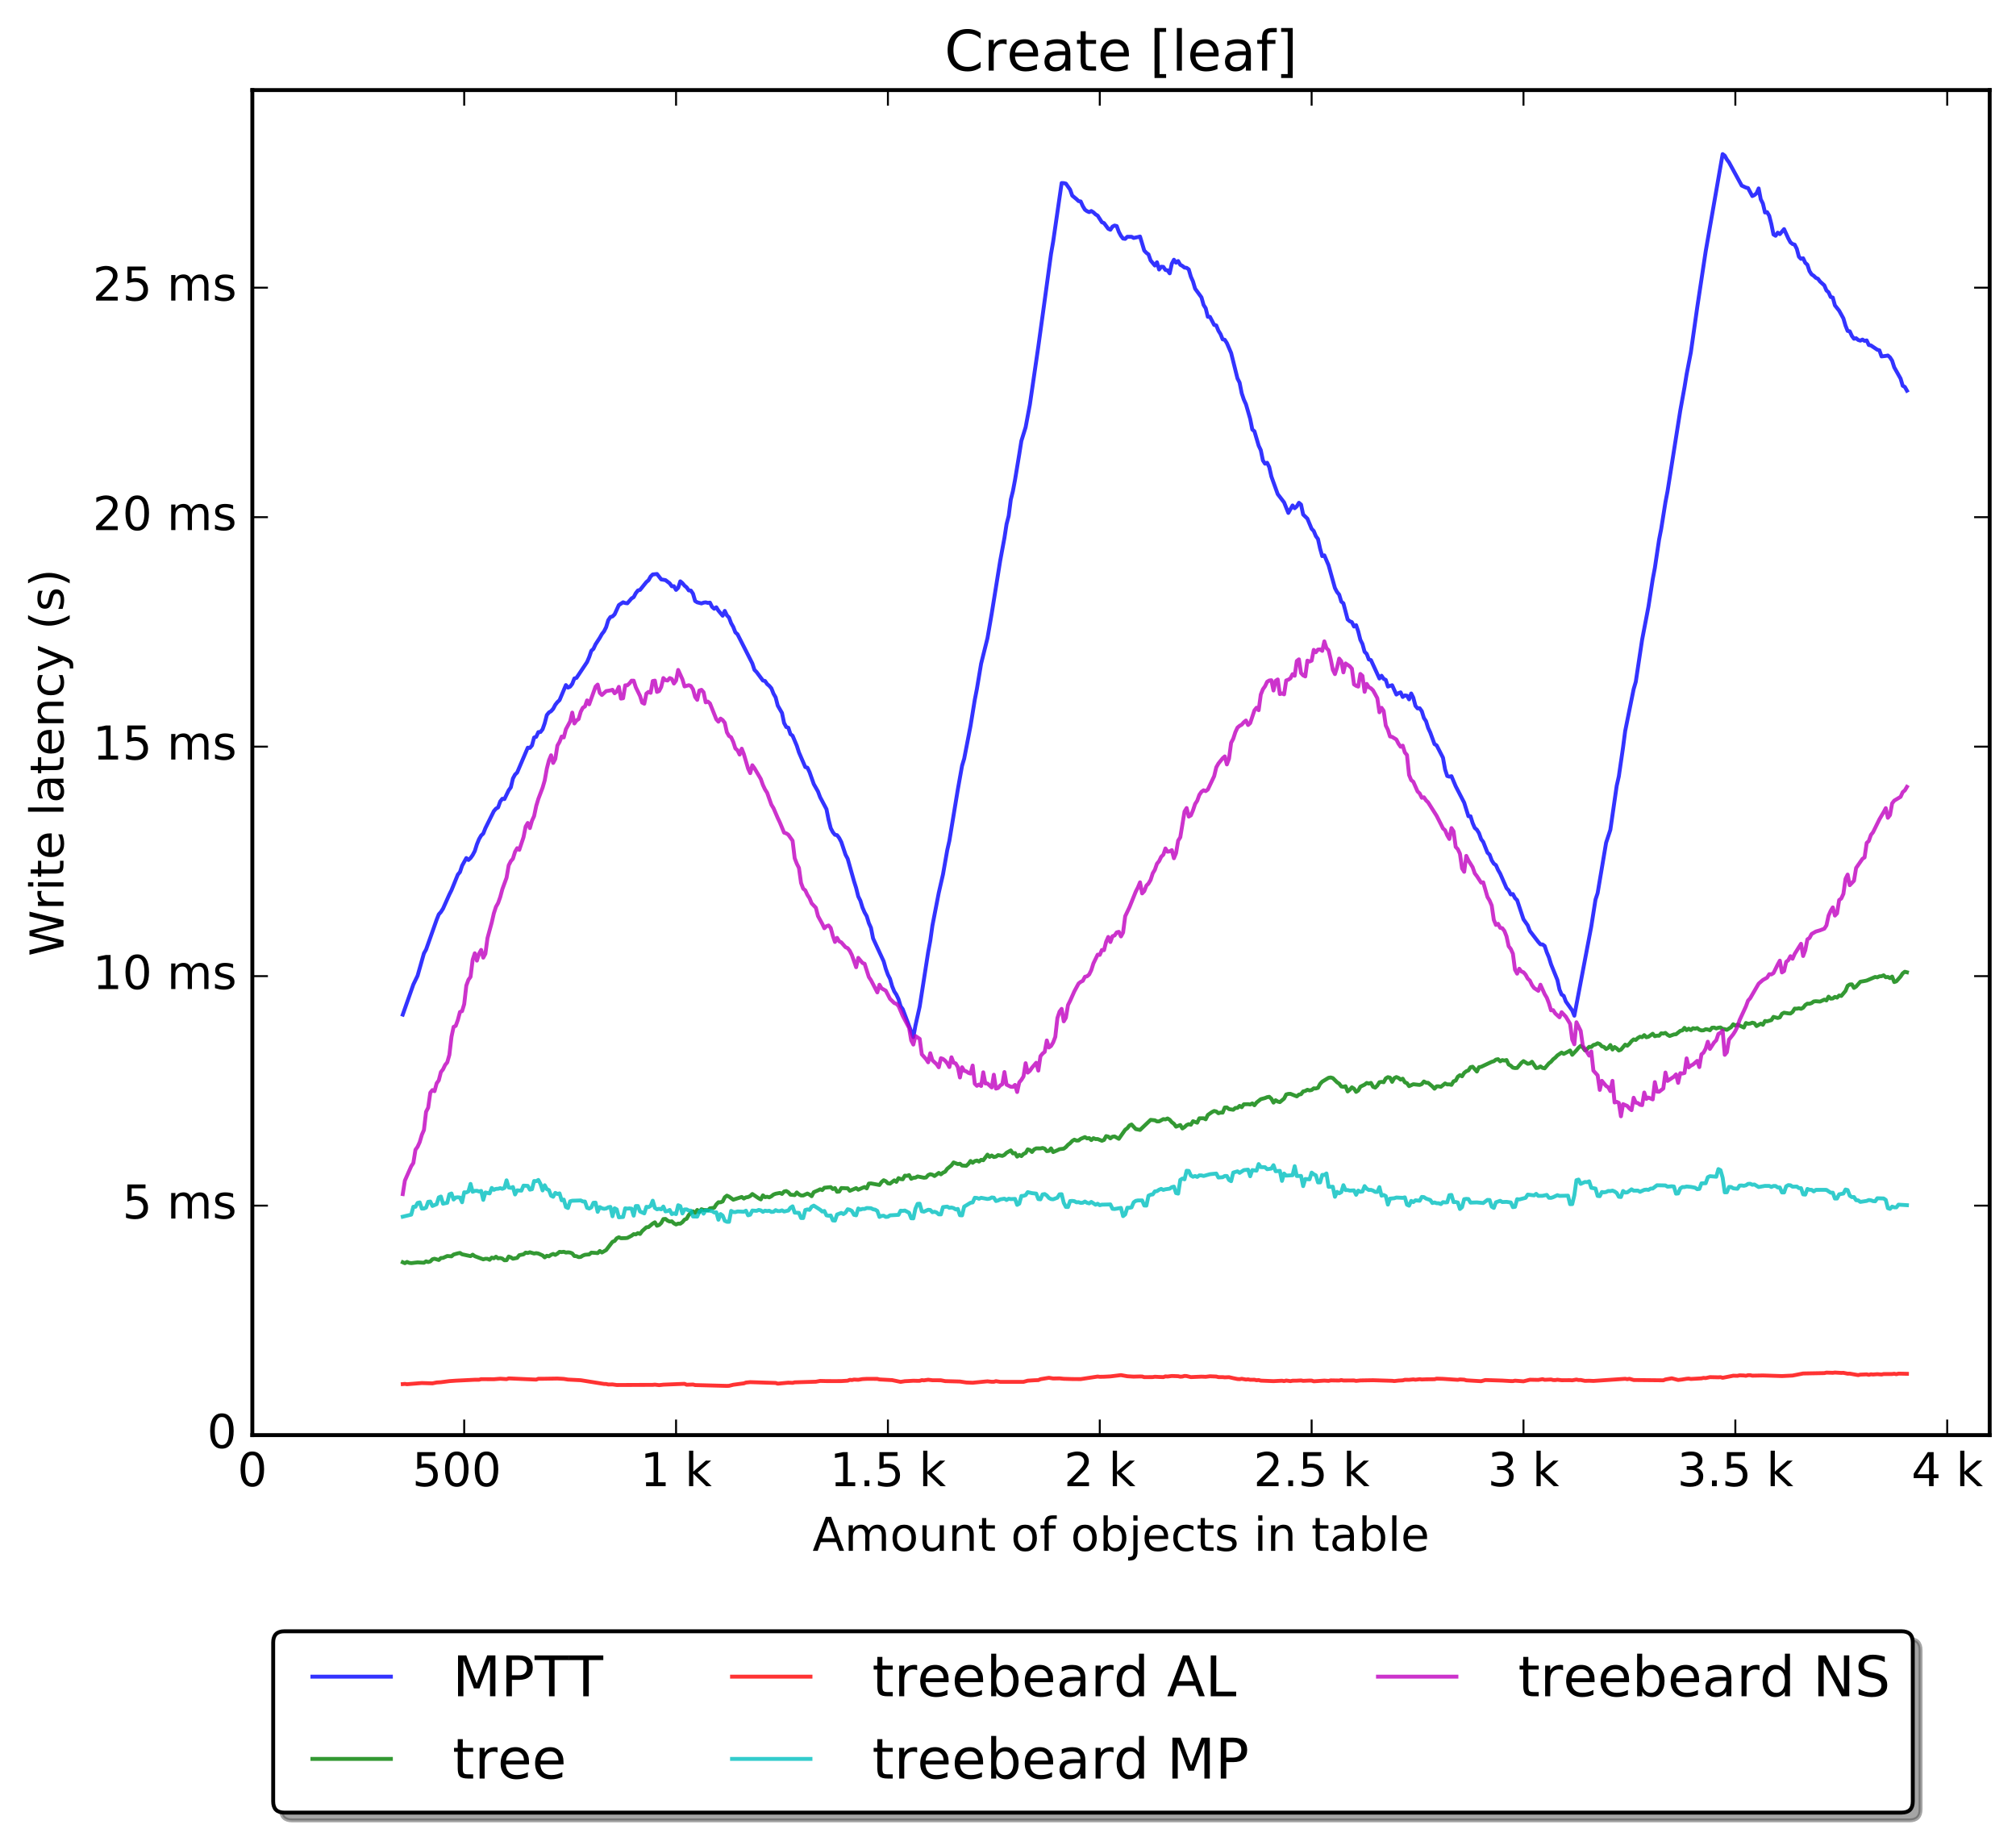 <?xml version="1.0" encoding="utf-8" standalone="no"?>
<!DOCTYPE svg PUBLIC "-//W3C//DTD SVG 1.1//EN"
  "http://www.w3.org/Graphics/SVG/1.1/DTD/svg11.dtd">
<!-- Created with matplotlib (http://matplotlib.org/) -->
<svg height="472pt" version="1.1" viewBox="0 0 518 472" width="518pt" xmlns="http://www.w3.org/2000/svg" xmlns:xlink="http://www.w3.org/1999/xlink">
 <defs>
  <style type="text/css">
*{stroke-linecap:butt;stroke-linejoin:round;stroke-miterlimit:100000;}
  </style>
 </defs>
 <g id="figure_1">
  <g id="patch_1">
   <path d="M 0 472.935 
L 518.438 472.935 
L 518.438 0 
L 0 0 
z
" style="fill:#ffffff;"/>
  </g>
  <g id="axes_1">
   <g id="patch_2">
    <path d="M 64.838 368.742 
L 511.238 368.742 
L 511.238 23.142 
L 64.838 23.142 
z
" style="fill:#ffffff;"/>
   </g>
   <g id="line2d_1">
    <path clip-path="url(#p2b45875fb8)" d="M 103.487 260.697 
L 106.209 252.956 
L 107.297 250.702 
L 108.93 244.946 
L 109.475 243.99 
L 112.197 236.308 
L 112.741 234.94 
L 113.285 234.328 
L 113.83 233.48 
L 115.463 229.815 
L 116.007 228.732 
L 117.64 224.715 
L 118.184 224.075 
L 118.729 222.44 
L 119.818 220.466 
L 120.362 220.967 
L 120.906 220.468 
L 121.451 219.699 
L 121.995 218.669 
L 122.539 216.944 
L 123.084 215.612 
L 123.628 214.677 
L 124.172 214.173 
L 124.717 212.796 
L 126.894 208.407 
L 127.439 207.776 
L 127.983 207.464 
L 128.527 205.932 
L 129.072 205.234 
L 129.616 205.31 
L 130.705 203.056 
L 131.249 202.314 
L 131.793 200.029 
L 132.338 199.021 
L 132.882 198.496 
L 135.604 192.114 
L 136.148 192.169 
L 136.693 191.518 
L 137.237 189.503 
L 137.781 189.313 
L 138.326 188.106 
L 138.87 188.084 
L 139.414 187.386 
L 139.959 185.839 
L 140.503 183.733 
L 141.047 183.061 
L 141.592 182.737 
L 142.136 182.126 
L 142.681 181.095 
L 143.225 180.402 
L 143.769 179.894 
L 145.402 176.027 
L 145.947 176.669 
L 146.491 176.425 
L 147.035 175.713 
L 147.58 174.327 
L 148.124 174.184 
L 150.846 170.099 
L 151.39 168.824 
L 151.935 167.216 
L 152.479 166.726 
L 153.023 165.557 
L 154.112 163.874 
L 154.656 162.909 
L 155.201 162.217 
L 155.745 161.147 
L 156.289 159.348 
L 156.834 158.548 
L 157.378 158.38 
L 157.923 157.847 
L 159.011 155.466 
L 160.1 154.752 
L 160.644 154.944 
L 161.189 155.014 
L 162.277 153.757 
L 162.822 153.43 
L 163.366 152.408 
L 163.91 151.714 
L 164.455 151.567 
L 166.088 149.547 
L 166.632 149.09 
L 167.177 148.118 
L 167.721 147.598 
L 168.81 147.486 
L 169.898 148.877 
L 170.987 149.053 
L 172.076 149.881 
L 172.62 150.632 
L 173.165 150.624 
L 173.709 151.568 
L 174.253 151.033 
L 174.798 149.368 
L 175.342 149.825 
L 175.886 150.479 
L 176.431 150.925 
L 176.975 151.698 
L 177.519 151.742 
L 178.064 152.546 
L 178.608 154.426 
L 179.152 154.769 
L 180.241 155.044 
L 180.786 154.842 
L 181.33 154.766 
L 181.874 154.909 
L 182.419 154.845 
L 182.963 155.933 
L 183.507 156.41 
L 184.052 156.038 
L 184.596 156.902 
L 185.685 158.203 
L 186.229 156.963 
L 186.773 158.099 
L 187.318 158.671 
L 187.862 160.133 
L 188.407 161.081 
L 188.951 162.483 
L 189.495 162.963 
L 192.761 169.385 
L 193.306 170.462 
L 193.85 172.117 
L 194.394 172.668 
L 196.028 174.854 
L 196.572 174.975 
L 197.116 175.766 
L 197.661 176.222 
L 198.205 176.855 
L 198.749 178.232 
L 199.294 179.177 
L 199.838 181.296 
L 200.927 183.181 
L 201.471 185.773 
L 202.015 186.796 
L 202.56 186.98 
L 203.104 188.632 
L 203.649 189.033 
L 204.737 191.612 
L 205.282 193.309 
L 206.915 197.095 
L 207.459 197.251 
L 208.003 198.375 
L 209.092 201.457 
L 210.181 203.376 
L 210.725 204.824 
L 212.358 207.908 
L 212.903 210.634 
L 213.447 212.782 
L 213.991 213.821 
L 214.536 214.486 
L 215.08 214.585 
L 215.624 215.305 
L 216.169 216.347 
L 217.257 219.613 
L 217.802 220.636 
L 219.435 226.425 
L 219.979 228.142 
L 220.524 230.333 
L 221.068 231.414 
L 221.612 233.188 
L 222.157 234.449 
L 222.701 235.398 
L 223.245 237.179 
L 223.79 238.386 
L 224.334 241.119 
L 227.056 247.01 
L 227.6 248.934 
L 228.145 250.439 
L 228.689 251.499 
L 229.233 253.41 
L 229.778 254.74 
L 230.322 255.564 
L 230.866 256.716 
L 231.411 258.542 
L 231.955 259.294 
L 234.677 266.492 
L 235.221 263.49 
L 236.31 258.624 
L 238.487 244.638 
L 239.032 241.702 
L 239.576 237.837 
L 241.209 229.408 
L 242.298 224.654 
L 243.387 218.445 
L 243.931 216.061 
L 246.108 202.838 
L 247.197 196.747 
L 247.741 194.936 
L 249.375 186.505 
L 250.463 179.804 
L 251.008 177.015 
L 252.096 170.507 
L 253.729 163.956 
L 254.818 157.634 
L 256.996 144.072 
L 258.084 138.212 
L 258.629 134.673 
L 259.173 132.559 
L 259.717 128.375 
L 260.262 126.183 
L 260.806 123.293 
L 261.895 116.708 
L 262.439 113.282 
L 263.528 109.78 
L 264.617 103.967 
L 266.794 89.015 
L 268.427 77.165 
L 270.06 65.201 
L 270.604 62.072 
L 272.782 47.033 
L 273.326 47.049 
L 273.871 47.18 
L 274.959 48.712 
L 275.504 50.257 
L 276.592 51.157 
L 277.137 51.672 
L 277.681 51.76 
L 278.225 52.975 
L 278.77 53.875 
L 279.314 54.263 
L 279.859 54.5 
L 280.403 54.216 
L 280.947 54.563 
L 281.492 55.075 
L 282.036 55.404 
L 283.125 57.099 
L 283.669 57.317 
L 284.758 58.778 
L 285.302 59.03 
L 285.846 58.225 
L 286.391 57.95 
L 286.935 58.09 
L 287.48 59.579 
L 288.024 60.598 
L 288.568 61.292 
L 289.113 61.371 
L 289.657 60.832 
L 290.746 60.837 
L 291.29 61.142 
L 292.379 60.911 
L 292.923 60.775 
L 294.012 64.389 
L 294.556 64.96 
L 295.101 65.364 
L 295.645 66.917 
L 296.734 68.222 
L 297.278 67.387 
L 297.822 69.253 
L 298.367 68.527 
L 298.911 68.57 
L 299.455 69.36 
L 300 69.472 
L 300.544 70.233 
L 301.088 67.762 
L 301.633 66.736 
L 302.177 67.498 
L 302.722 67.077 
L 303.266 68.035 
L 303.81 68.329 
L 304.355 68.759 
L 304.899 68.819 
L 305.443 69.224 
L 305.988 71.09 
L 306.532 72.318 
L 307.076 74.164 
L 308.709 76.404 
L 309.254 78.351 
L 309.798 79.203 
L 310.343 81.401 
L 310.887 81.405 
L 311.976 83.497 
L 312.52 83.62 
L 313.064 84.97 
L 313.609 85.843 
L 314.153 87.191 
L 314.697 87.304 
L 315.242 88.159 
L 316.33 90.687 
L 317.964 97.244 
L 318.508 98.311 
L 319.052 101.04 
L 319.597 102.675 
L 320.141 103.868 
L 321.23 107.626 
L 321.774 110.367 
L 322.318 110.811 
L 323.407 114.507 
L 323.951 115.656 
L 324.496 118.305 
L 325.04 119.142 
L 325.585 118.902 
L 326.129 120.025 
L 326.673 122.428 
L 328.306 126.965 
L 329.939 129.084 
L 331.028 131.792 
L 332.117 129.874 
L 332.661 130.587 
L 333.206 130.091 
L 333.75 129.188 
L 334.294 129.65 
L 334.839 132.204 
L 335.927 133.258 
L 337.016 135.872 
L 337.56 136.442 
L 338.105 137.755 
L 338.649 138.497 
L 339.193 140.962 
L 339.738 142.892 
L 340.282 142.69 
L 341.371 145.248 
L 343.004 151.09 
L 343.548 152.117 
L 344.093 152.78 
L 344.637 154.579 
L 345.181 155.018 
L 346.27 159.161 
L 346.814 159.624 
L 347.359 159.849 
L 347.903 160.979 
L 348.448 160.633 
L 348.992 162.225 
L 349.536 164.39 
L 350.081 165.474 
L 350.625 167.472 
L 351.169 168.011 
L 351.714 169.442 
L 352.258 169.602 
L 354.435 174.338 
L 354.98 173.624 
L 355.524 174.426 
L 356.069 174.694 
L 356.613 176.407 
L 357.702 176.067 
L 358.79 178.459 
L 359.335 178.104 
L 359.879 177.897 
L 360.423 179.084 
L 360.968 178.69 
L 361.512 178.757 
L 362.056 179.697 
L 362.601 178.183 
L 363.145 179.273 
L 363.69 181.358 
L 364.234 182.016 
L 364.778 181.973 
L 365.323 182.734 
L 365.867 184.491 
L 366.411 185.305 
L 366.956 187.056 
L 367.5 188.219 
L 368.589 191.2 
L 369.133 191.512 
L 370.766 194.692 
L 371.311 197.706 
L 371.855 199.387 
L 372.399 199.554 
L 372.944 199.435 
L 374.032 202.014 
L 376.21 206.231 
L 377.298 209.72 
L 377.843 209.73 
L 378.387 211.482 
L 378.932 212.725 
L 379.476 213.193 
L 380.02 214.069 
L 380.565 215.612 
L 381.109 216.323 
L 382.198 219.084 
L 382.742 219.577 
L 383.286 221.056 
L 383.831 221.914 
L 384.375 222.288 
L 384.919 223.531 
L 385.464 224.465 
L 387.097 228.203 
L 387.641 228.772 
L 388.186 229.827 
L 388.73 229.72 
L 389.274 230.754 
L 389.819 231.293 
L 391.452 236.207 
L 392.54 237.764 
L 393.085 239.198 
L 395.262 242.031 
L 395.807 242.636 
L 396.351 242.667 
L 396.895 243.059 
L 397.44 244.697 
L 397.984 245.982 
L 398.528 247.763 
L 400.161 251.791 
L 400.706 254.267 
L 401.25 255.546 
L 401.795 255.883 
L 402.339 257.329 
L 403.972 259.635 
L 404.516 260.98 
L 408.871 238.049 
L 409.96 231.113 
L 410.504 229.471 
L 412.682 216.522 
L 413.77 213.222 
L 415.403 201.909 
L 415.948 199.488 
L 417.037 192.015 
L 417.581 187.829 
L 419.758 177.049 
L 420.303 175.19 
L 421.936 164.347 
L 423.569 155.828 
L 424.658 148.826 
L 425.202 145.948 
L 426.291 138.662 
L 426.835 135.9 
L 427.924 129.04 
L 428.468 126.207 
L 431.734 105.512 
L 432.823 99.501 
L 433.367 96.166 
L 434.456 90.514 
L 436.089 79.015 
L 438.266 64.586 
L 442.621 39.599 
L 443.166 40.001 
L 443.71 40.979 
L 444.254 41.703 
L 447.521 47.685 
L 448.609 48.195 
L 449.154 48.326 
L 450.242 50.377 
L 450.787 50.124 
L 451.331 49.651 
L 451.875 48.413 
L 452.42 51.212 
L 452.964 52.292 
L 453.508 54.597 
L 454.053 54.511 
L 454.597 55.445 
L 455.142 57.596 
L 455.686 60.25 
L 456.23 60.577 
L 456.775 59.778 
L 457.319 60.161 
L 458.408 58.866 
L 459.496 61.265 
L 460.041 62.267 
L 460.585 62.696 
L 461.129 62.857 
L 461.674 63.921 
L 462.218 65.963 
L 462.763 66.512 
L 463.307 66.356 
L 463.851 67.527 
L 464.396 68.022 
L 464.94 69.662 
L 465.484 70.504 
L 466.029 70.86 
L 466.573 71.39 
L 467.117 71.626 
L 467.662 72.345 
L 468.75 73.323 
L 469.295 74.621 
L 469.839 75.1 
L 470.384 76.302 
L 470.928 76.458 
L 471.472 78.462 
L 472.561 79.831 
L 473.65 81.813 
L 474.194 83.674 
L 474.738 85.027 
L 475.283 85.127 
L 475.827 86.311 
L 476.371 87.037 
L 476.916 86.906 
L 477.46 87.353 
L 478.005 87.523 
L 478.549 87.25 
L 479.093 87.592 
L 479.638 87.467 
L 480.182 88.648 
L 480.726 88.761 
L 482.359 89.859 
L 482.904 90.013 
L 483.448 91.577 
L 484.537 91.451 
L 485.081 91.345 
L 485.626 91.821 
L 486.17 92.678 
L 486.714 94.382 
L 488.347 97.281 
L 488.892 99.118 
L 489.436 99.42 
L 489.98 100.384 
L 489.98 100.384 
" style="fill:none;opacity:0.8;stroke:#0000ff;stroke-linecap:square;"/>
   </g>
   <g id="line2d_2">
    <path clip-path="url(#p2b45875fb8)" d="M 103.487 324.323 
L 104.031 324.563 
L 104.576 324.24 
L 105.12 324.472 
L 105.664 324.55 
L 107.297 324.359 
L 108.93 324.453 
L 109.475 324.091 
L 110.019 324.273 
L 110.563 324.112 
L 111.108 323.557 
L 111.652 323.417 
L 112.741 323.746 
L 113.285 323.24 
L 113.83 323.211 
L 114.918 322.724 
L 116.007 322.808 
L 116.551 322.338 
L 117.64 322.035 
L 118.184 321.929 
L 118.729 322.282 
L 120.906 322.753 
L 121.451 322.377 
L 121.995 322.765 
L 124.172 323.58 
L 124.717 323.421 
L 125.261 323.435 
L 125.805 323.693 
L 126.35 323.131 
L 126.894 323.304 
L 127.439 322.903 
L 127.983 323.321 
L 128.527 323.235 
L 129.072 323.382 
L 129.616 323.821 
L 130.16 323.791 
L 130.705 322.857 
L 131.249 323.061 
L 131.793 323.418 
L 132.882 323.203 
L 133.426 322.507 
L 134.515 322.296 
L 135.06 321.844 
L 135.604 321.955 
L 136.148 321.756 
L 137.237 322.087 
L 137.781 321.983 
L 138.326 322.08 
L 139.414 322.567 
L 139.959 323.072 
L 140.503 322.66 
L 141.047 322.799 
L 141.592 322.415 
L 142.136 322.189 
L 142.681 322.433 
L 143.225 322.106 
L 143.769 321.65 
L 144.314 321.712 
L 144.858 321.635 
L 145.402 321.835 
L 145.947 321.773 
L 146.491 321.835 
L 147.035 322.052 
L 147.58 322.72 
L 148.124 322.765 
L 148.668 323.005 
L 149.213 322.959 
L 149.757 322.616 
L 150.302 322.405 
L 151.39 322.314 
L 151.935 321.854 
L 153.023 321.924 
L 153.568 321.984 
L 154.112 321.426 
L 154.656 321.82 
L 155.745 321.192 
L 157.378 319.068 
L 157.923 318.855 
L 158.467 318.163 
L 159.011 317.914 
L 159.556 318.151 
L 160.644 318.127 
L 161.189 318.076 
L 162.277 317.511 
L 162.822 317.1 
L 163.366 317.175 
L 163.91 316.832 
L 164.455 317.055 
L 164.999 316.316 
L 166.088 315.335 
L 166.632 315.289 
L 167.721 314.379 
L 168.265 314.058 
L 168.81 314.947 
L 169.354 314.756 
L 169.898 314.238 
L 170.443 313.234 
L 170.987 313.19 
L 171.531 313.63 
L 172.076 313.87 
L 172.62 313.811 
L 173.165 314.336 
L 173.709 314.617 
L 174.253 314.389 
L 174.798 314.415 
L 175.342 314.023 
L 175.886 313.378 
L 176.431 313.147 
L 176.975 312.18 
L 177.519 311.63 
L 178.064 311.246 
L 178.608 311.638 
L 179.152 310.887 
L 179.697 311.435 
L 180.241 310.699 
L 180.786 310.903 
L 181.33 310.894 
L 181.874 311.002 
L 182.419 310.468 
L 183.507 310.326 
L 184.052 309.466 
L 184.596 308.907 
L 185.14 308.928 
L 185.685 308.701 
L 186.229 307.624 
L 186.773 307.212 
L 187.318 307.458 
L 188.407 308.255 
L 190.584 307.549 
L 191.128 307.957 
L 191.673 307.644 
L 192.217 307.579 
L 192.761 307.31 
L 193.306 306.788 
L 194.939 307.891 
L 195.483 308.178 
L 196.028 307.14 
L 196.572 307.598 
L 197.116 307.497 
L 197.661 307.651 
L 198.205 307.372 
L 198.749 306.931 
L 199.294 306.722 
L 200.382 306.515 
L 200.927 306.77 
L 201.471 306.152 
L 202.015 306.032 
L 202.56 306.346 
L 203.104 306.96 
L 204.193 307.071 
L 204.737 306.389 
L 205.282 306.881 
L 205.826 307.169 
L 206.37 307.171 
L 207.459 306.667 
L 208.003 306.947 
L 208.548 307.352 
L 209.092 306.318 
L 210.181 305.852 
L 210.725 305.582 
L 211.27 305.782 
L 211.814 305.182 
L 213.447 305.017 
L 213.991 305.512 
L 214.536 305.263 
L 215.08 306.214 
L 215.624 306.152 
L 216.169 305.254 
L 217.257 305.313 
L 217.802 305.314 
L 218.346 305.967 
L 219.979 305.277 
L 220.524 305.688 
L 221.612 305.197 
L 222.157 304.994 
L 222.701 305.346 
L 223.245 304.115 
L 223.79 304.067 
L 225.967 304.471 
L 226.512 303.708 
L 227.056 303.252 
L 227.6 303.501 
L 228.145 304.044 
L 228.689 304.124 
L 229.778 303.279 
L 230.322 303.673 
L 230.866 302.708 
L 231.411 302.951 
L 231.955 303.01 
L 232.499 302.071 
L 233.044 302.133 
L 233.588 301.93 
L 234.133 302.885 
L 234.677 302.629 
L 235.221 302.591 
L 235.766 302.269 
L 237.399 302.607 
L 237.943 302.549 
L 238.487 301.941 
L 239.032 301.7 
L 239.576 301.834 
L 240.12 302.171 
L 241.209 301.369 
L 241.754 301.736 
L 242.298 301.312 
L 242.842 301.064 
L 243.387 300.308 
L 244.475 299.424 
L 245.02 298.678 
L 246.108 299.105 
L 246.653 299.01 
L 247.197 299.476 
L 248.286 299.544 
L 248.83 299.048 
L 249.375 298.306 
L 249.919 298.768 
L 250.463 298.336 
L 251.008 298.192 
L 251.552 298.46 
L 252.096 298.001 
L 252.641 298.117 
L 253.729 296.672 
L 254.274 297.249 
L 254.818 296.894 
L 255.362 297.289 
L 255.907 297.179 
L 256.451 296.789 
L 257.54 297 
L 258.084 296.731 
L 258.629 296.186 
L 259.717 295.585 
L 260.262 296.355 
L 260.806 296.264 
L 261.35 297.188 
L 261.895 296.74 
L 262.439 297.053 
L 262.983 296.499 
L 263.528 296.253 
L 264.072 295.324 
L 264.617 295.496 
L 265.161 295.995 
L 265.705 295.34 
L 266.25 295.065 
L 267.338 295.081 
L 267.883 294.958 
L 268.427 295.127 
L 268.971 295.779 
L 269.516 295.691 
L 270.06 295.067 
L 270.604 296.018 
L 271.693 295.547 
L 272.238 295.269 
L 273.326 295.14 
L 273.871 294.734 
L 274.415 294.148 
L 274.959 293.734 
L 275.504 293.157 
L 276.048 292.829 
L 276.592 293.062 
L 277.137 293.033 
L 277.681 292.621 
L 278.77 292.163 
L 279.314 292.509 
L 279.859 292.423 
L 280.403 292.931 
L 280.947 292.452 
L 281.492 292.674 
L 282.036 292.661 
L 283.125 293.112 
L 283.669 292.894 
L 284.213 291.914 
L 284.758 292.042 
L 285.302 292.498 
L 285.846 292.068 
L 286.391 291.999 
L 287.48 292.609 
L 289.113 290.279 
L 289.657 289.885 
L 290.201 289.185 
L 290.746 288.931 
L 291.834 290.108 
L 292.923 290.33 
L 295.645 287.738 
L 296.734 287.85 
L 297.278 288.139 
L 297.822 288.128 
L 298.911 287.546 
L 299.455 287.626 
L 300 287.378 
L 300.544 287.711 
L 301.088 288.343 
L 301.633 288.743 
L 302.177 289.484 
L 303.266 289.066 
L 303.81 289.95 
L 304.355 289.591 
L 304.899 289.076 
L 305.443 288.849 
L 305.988 288.99 
L 306.532 288.09 
L 307.621 288.462 
L 308.165 287.336 
L 309.254 287.328 
L 309.798 287.592 
L 310.343 286.474 
L 311.431 285.726 
L 311.976 285.458 
L 312.52 285.585 
L 313.064 286.036 
L 313.609 285.866 
L 314.153 285.881 
L 314.697 284.565 
L 315.242 284.542 
L 315.786 284.976 
L 316.875 285.144 
L 317.419 284.68 
L 317.964 284.66 
L 318.508 284.144 
L 319.052 284.486 
L 319.597 283.737 
L 320.685 283.71 
L 321.23 283.797 
L 321.774 283.505 
L 322.318 283.984 
L 322.863 283.286 
L 323.951 282.426 
L 325.04 282.137 
L 325.585 281.909 
L 326.129 281.815 
L 326.673 282.318 
L 327.218 283.305 
L 327.762 282.691 
L 328.306 283.027 
L 328.851 283.179 
L 329.939 282.273 
L 330.484 281.213 
L 331.028 281.066 
L 331.572 281.049 
L 333.206 281.704 
L 333.75 281.245 
L 334.294 281.142 
L 334.839 280.431 
L 335.383 280.311 
L 335.927 280.005 
L 336.472 280.173 
L 337.016 280.07 
L 337.56 279.64 
L 338.105 279.678 
L 338.649 279.513 
L 339.193 278.499 
L 339.738 277.92 
L 341.371 276.932 
L 341.915 276.846 
L 342.46 277 
L 343.548 278.079 
L 344.093 278.445 
L 344.637 279.157 
L 345.181 279.247 
L 345.726 279.09 
L 346.27 280.44 
L 346.814 280.004 
L 347.359 279.378 
L 347.903 279.717 
L 348.448 280.551 
L 348.992 280.2 
L 349.536 279.219 
L 350.625 278.69 
L 351.169 278.259 
L 351.714 278.424 
L 352.258 278.24 
L 352.802 279.236 
L 353.347 279.455 
L 353.891 278.928 
L 354.435 278.065 
L 354.98 277.982 
L 355.524 278.073 
L 356.069 277.083 
L 356.613 276.764 
L 357.157 276.903 
L 357.702 277.969 
L 358.246 277.022 
L 358.79 276.741 
L 359.335 276.961 
L 359.879 277.398 
L 360.423 277.155 
L 360.968 278.088 
L 361.512 278.304 
L 362.056 279.078 
L 363.145 278.582 
L 364.234 278.71 
L 364.778 278.766 
L 365.323 278.551 
L 365.867 277.875 
L 366.411 278.19 
L 366.956 278.22 
L 368.044 279.149 
L 368.589 279.729 
L 369.133 279.122 
L 369.677 279.12 
L 370.222 279.246 
L 371.311 278.374 
L 371.855 278.646 
L 372.399 278.613 
L 372.944 278.748 
L 373.488 277.825 
L 374.032 277.655 
L 374.577 276.642 
L 375.121 276.261 
L 375.665 276.546 
L 376.21 275.674 
L 376.754 275.246 
L 377.298 275.039 
L 377.843 274.21 
L 378.387 274.082 
L 379.476 275.323 
L 380.02 274.206 
L 380.565 274.116 
L 383.286 272.828 
L 383.831 272.668 
L 384.375 272.26 
L 384.919 272.144 
L 385.464 272.703 
L 386.008 272.377 
L 386.553 272.514 
L 387.097 272.357 
L 387.641 273.521 
L 388.186 273.821 
L 388.73 274.329 
L 389.274 274.426 
L 389.819 274.397 
L 390.907 273.094 
L 391.452 272.644 
L 392.54 273.329 
L 393.085 273.239 
L 393.629 272.811 
L 394.718 274.419 
L 395.262 274.352 
L 395.807 274.004 
L 396.351 274.376 
L 396.895 274.499 
L 397.984 273.212 
L 398.528 272.802 
L 399.073 272.173 
L 399.617 271.756 
L 400.161 271.182 
L 401.25 270.449 
L 401.795 270.786 
L 402.883 270.229 
L 403.428 269.915 
L 403.972 271.02 
L 405.061 269.872 
L 405.605 269.2 
L 406.149 268.73 
L 406.694 269.146 
L 407.238 269.884 
L 407.782 269.549 
L 408.327 268.976 
L 408.871 269.009 
L 409.416 268.5 
L 409.96 268.376 
L 410.504 268.054 
L 411.049 268.272 
L 411.593 268.845 
L 412.137 269.005 
L 412.682 269.53 
L 413.226 269.24 
L 413.77 268.514 
L 414.315 269.666 
L 414.859 269.025 
L 415.403 269.385 
L 415.948 269.925 
L 416.492 269.698 
L 417.581 268.41 
L 418.125 268.692 
L 418.67 268.191 
L 419.214 267.517 
L 419.758 267.061 
L 420.303 267.209 
L 420.847 266.698 
L 421.391 266.374 
L 421.936 266.501 
L 422.48 265.966 
L 423.024 266.515 
L 423.569 266.385 
L 424.658 265.613 
L 425.202 266.25 
L 425.746 266.1 
L 426.291 266.126 
L 426.835 265.501 
L 427.379 265.567 
L 427.924 265.394 
L 428.468 265.893 
L 429.012 266.194 
L 430.101 265.791 
L 430.645 265.748 
L 431.734 264.862 
L 432.279 264.751 
L 432.823 264.095 
L 433.367 264.684 
L 433.912 264.307 
L 434.456 264.668 
L 435 264.189 
L 435.545 264.322 
L 436.089 264.15 
L 436.633 264.571 
L 437.178 264.762 
L 437.722 264.728 
L 438.266 264.438 
L 438.811 264.52 
L 439.355 264.72 
L 439.9 264.062 
L 440.444 264.026 
L 440.988 264.251 
L 441.533 264.067 
L 442.077 264.003 
L 442.621 264.364 
L 443.166 264.423 
L 443.71 264.611 
L 444.799 263.92 
L 445.343 263.173 
L 445.887 263.528 
L 446.432 263.242 
L 448.065 264.019 
L 448.609 262.854 
L 449.154 263.051 
L 449.698 262.996 
L 450.242 262.768 
L 450.787 262.907 
L 451.331 263.64 
L 452.42 263.011 
L 452.964 263.309 
L 453.508 262.33 
L 454.053 262.426 
L 455.142 262.109 
L 455.686 261.278 
L 456.775 261.567 
L 457.319 261.402 
L 457.863 260.49 
L 458.408 260.202 
L 459.496 260.38 
L 460.041 260.415 
L 460.585 260.014 
L 461.129 259.152 
L 461.674 259.182 
L 462.218 259.066 
L 462.763 259.21 
L 463.307 258.933 
L 463.851 258.239 
L 464.396 257.879 
L 464.94 257.907 
L 465.484 257.725 
L 466.029 257.317 
L 466.573 257.257 
L 467.662 257.348 
L 468.75 256.841 
L 469.295 257.055 
L 469.839 256.081 
L 470.384 256.595 
L 470.928 256.546 
L 471.472 256.141 
L 472.017 256.333 
L 472.561 255.78 
L 473.105 255.909 
L 474.194 254.606 
L 474.738 253.289 
L 475.283 252.946 
L 475.827 252.919 
L 476.371 253.832 
L 476.916 253.48 
L 478.005 252.247 
L 479.093 252.056 
L 479.638 251.941 
L 481.815 251.018 
L 482.359 251.124 
L 482.904 250.861 
L 483.448 250.825 
L 483.992 250.597 
L 484.537 251.096 
L 485.081 251.02 
L 485.626 251.326 
L 486.17 250.923 
L 486.714 252.331 
L 487.259 252.137 
L 488.347 250.913 
L 488.892 250.085 
L 489.436 249.68 
L 489.98 249.819 
L 489.98 249.819 
" style="fill:none;opacity:0.8;stroke:#008000;stroke-linecap:square;"/>
   </g>
   <g id="line2d_3">
    <path clip-path="url(#p2b45875fb8)" d="M 103.487 355.632 
L 104.031 355.586 
L 104.576 355.662 
L 108.386 355.359 
L 111.108 355.441 
L 112.197 355.215 
L 113.285 355.149 
L 115.463 354.868 
L 117.096 354.754 
L 121.995 354.512 
L 123.084 354.513 
L 123.628 354.363 
L 126.894 354.381 
L 128.527 354.251 
L 130.16 354.354 
L 130.705 354.164 
L 137.781 354.478 
L 138.326 354.259 
L 139.414 354.265 
L 143.225 354.202 
L 144.858 354.294 
L 145.947 354.468 
L 149.213 354.634 
L 155.201 355.591 
L 155.745 355.601 
L 156.289 355.729 
L 157.378 355.712 
L 158.467 355.865 
L 167.721 355.827 
L 168.265 355.772 
L 169.354 355.902 
L 170.443 355.778 
L 175.886 355.561 
L 176.431 355.797 
L 178.064 355.737 
L 178.608 355.879 
L 186.773 356.096 
L 187.318 356.072 
L 188.407 355.802 
L 191.128 355.44 
L 191.673 355.239 
L 192.761 355.128 
L 199.294 355.338 
L 199.838 355.52 
L 202.56 355.257 
L 203.649 355.313 
L 204.193 355.178 
L 209.636 355.021 
L 210.725 354.816 
L 212.358 354.857 
L 214.536 354.864 
L 216.169 354.856 
L 217.802 354.758 
L 218.346 354.539 
L 218.891 354.585 
L 219.435 354.471 
L 220.524 354.525 
L 221.612 354.342 
L 222.701 354.286 
L 225.423 354.289 
L 225.967 354.436 
L 229.233 354.609 
L 231.411 355.062 
L 232.499 354.887 
L 233.588 354.834 
L 234.677 354.766 
L 235.766 354.794 
L 236.31 354.789 
L 236.854 354.61 
L 237.399 354.669 
L 238.487 354.509 
L 239.576 354.641 
L 241.754 354.65 
L 242.842 354.867 
L 246.653 354.97 
L 248.286 355.219 
L 249.919 355.281 
L 253.185 354.968 
L 253.729 354.92 
L 254.818 355.04 
L 255.362 355.04 
L 255.907 354.879 
L 256.996 355.055 
L 262.983 355.057 
L 264.072 354.752 
L 265.705 354.649 
L 266.794 354.608 
L 267.338 354.369 
L 269.516 354.013 
L 270.604 354.191 
L 272.238 354.16 
L 273.326 354.271 
L 275.504 354.333 
L 277.681 354.349 
L 282.036 353.693 
L 282.58 353.76 
L 283.669 353.74 
L 285.302 353.656 
L 288.024 353.323 
L 289.657 353.618 
L 291.29 353.715 
L 292.923 353.668 
L 293.467 353.68 
L 294.012 353.847 
L 296.189 353.831 
L 296.734 353.74 
L 297.822 353.799 
L 298.911 353.837 
L 299.455 353.65 
L 300 353.69 
L 301.088 353.549 
L 302.722 353.607 
L 303.266 353.73 
L 303.81 353.69 
L 304.355 353.536 
L 304.899 353.569 
L 305.988 353.836 
L 308.709 353.716 
L 309.798 353.759 
L 310.887 353.622 
L 312.52 353.692 
L 313.064 353.838 
L 314.153 353.84 
L 314.697 353.899 
L 315.786 353.855 
L 316.875 354.104 
L 317.964 354.329 
L 318.508 354.367 
L 319.052 354.263 
L 320.141 354.469 
L 320.685 354.406 
L 321.23 354.524 
L 322.318 354.511 
L 322.863 354.644 
L 323.407 354.582 
L 323.951 354.74 
L 327.218 354.873 
L 329.395 354.761 
L 329.939 354.869 
L 330.484 354.715 
L 331.572 354.875 
L 332.117 354.761 
L 333.206 354.751 
L 334.294 354.689 
L 334.839 354.8 
L 336.472 354.72 
L 337.016 354.731 
L 337.56 354.916 
L 340.282 354.73 
L 341.371 354.811 
L 341.915 354.677 
L 344.093 354.716 
L 344.637 354.587 
L 345.181 354.709 
L 347.903 354.691 
L 348.448 354.81 
L 349.536 354.688 
L 352.802 354.634 
L 357.702 354.784 
L 358.246 354.854 
L 359.335 354.724 
L 360.423 354.67 
L 360.968 354.519 
L 362.056 354.534 
L 363.145 354.422 
L 363.69 354.508 
L 364.778 354.369 
L 365.323 354.447 
L 366.411 354.404 
L 368.589 354.382 
L 369.133 354.232 
L 370.766 354.283 
L 374.577 354.539 
L 375.121 354.43 
L 376.21 354.494 
L 376.754 354.657 
L 380.565 354.89 
L 381.653 354.584 
L 386.008 354.725 
L 388.186 354.856 
L 388.73 354.864 
L 389.274 354.75 
L 391.452 354.92 
L 393.085 354.508 
L 395.262 354.554 
L 396.351 354.361 
L 396.895 354.533 
L 398.528 354.447 
L 399.073 354.586 
L 399.617 354.601 
L 400.161 354.502 
L 401.25 354.637 
L 403.428 354.621 
L 403.972 354.662 
L 405.061 354.464 
L 405.605 354.59 
L 406.149 354.57 
L 407.238 354.801 
L 408.327 354.769 
L 409.416 354.82 
L 417.581 354.27 
L 418.125 354.372 
L 418.67 354.266 
L 419.758 354.581 
L 427.379 354.659 
L 427.924 354.441 
L 429.557 354.145 
L 431.19 354.575 
L 432.279 354.442 
L 433.367 354.259 
L 433.912 354.21 
L 434.456 354.314 
L 437.178 354.159 
L 437.722 354.038 
L 438.266 354.087 
L 439.355 353.843 
L 441.533 353.89 
L 442.077 353.852 
L 442.621 354.009 
L 444.799 353.592 
L 445.343 353.473 
L 446.432 353.505 
L 446.976 353.379 
L 448.065 353.419 
L 448.609 353.497 
L 449.154 353.345 
L 449.698 353.34 
L 450.242 353.467 
L 452.964 353.413 
L 457.863 353.568 
L 460.585 353.437 
L 463.307 352.905 
L 468.75 352.805 
L 469.295 352.676 
L 470.928 352.733 
L 471.472 352.659 
L 473.105 352.76 
L 473.65 352.735 
L 474.738 352.957 
L 475.283 352.939 
L 477.46 353.327 
L 478.005 353.193 
L 479.093 353.152 
L 479.638 353.125 
L 480.182 353.261 
L 480.726 353.108 
L 481.271 353.171 
L 482.359 353.079 
L 483.448 353.173 
L 483.992 353.048 
L 486.17 353.046 
L 486.714 352.964 
L 487.259 353.096 
L 487.803 352.939 
L 489.98 352.987 
L 489.98 352.987 
" style="fill:none;opacity:0.8;stroke:#ff0000;stroke-linecap:square;"/>
   </g>
   <g id="line2d_4">
    <path clip-path="url(#p2b45875fb8)" d="M 103.487 312.621 
L 105.664 312.089 
L 106.209 310.06 
L 106.753 310.076 
L 107.297 309.084 
L 107.842 308.945 
L 108.386 310.542 
L 108.93 310.525 
L 109.475 310.287 
L 110.019 308.795 
L 110.563 308.723 
L 111.108 309.858 
L 112.197 309.406 
L 112.741 307.671 
L 113.285 307.441 
L 113.83 309.277 
L 114.918 309.044 
L 115.463 306.867 
L 116.007 306.659 
L 116.551 308.211 
L 117.096 307.694 
L 117.64 307.636 
L 118.184 307.701 
L 118.729 308.912 
L 119.273 306.349 
L 119.818 306.389 
L 120.362 306.111 
L 120.906 304.195 
L 121.451 306.223 
L 121.995 305.988 
L 122.539 305.957 
L 123.084 306.15 
L 123.628 305.994 
L 124.172 308.298 
L 124.717 306.404 
L 125.805 306.634 
L 126.35 305.227 
L 126.894 305.721 
L 127.439 305.467 
L 127.983 305.445 
L 128.527 305.287 
L 129.072 305.458 
L 129.616 305.23 
L 130.16 303.274 
L 130.705 305.115 
L 131.249 305.218 
L 131.793 304.994 
L 132.338 306.907 
L 132.882 305.847 
L 133.971 305.931 
L 134.515 304.636 
L 135.604 304.697 
L 136.148 305.672 
L 136.693 305.558 
L 137.237 303.453 
L 137.781 303.492 
L 138.326 303.178 
L 138.87 304.197 
L 139.414 305.875 
L 139.959 304.54 
L 140.503 305.542 
L 141.047 305.791 
L 141.592 307.229 
L 142.136 307.496 
L 142.681 306.497 
L 143.225 306.777 
L 143.769 306.628 
L 144.314 308.41 
L 144.858 308.226 
L 145.402 310.134 
L 145.947 310.394 
L 146.491 308.667 
L 147.035 308.516 
L 148.668 308.463 
L 149.213 308.438 
L 149.757 308.709 
L 150.302 308.725 
L 150.846 310.332 
L 151.39 310.524 
L 151.935 310.231 
L 152.479 309.041 
L 153.023 309.002 
L 153.568 311.374 
L 154.112 310.152 
L 154.656 310.457 
L 155.201 310.594 
L 155.745 310.516 
L 156.289 310.21 
L 156.834 310.101 
L 157.378 312.512 
L 157.923 310.459 
L 158.467 310.751 
L 159.011 312.779 
L 160.1 312.692 
L 160.644 310.466 
L 161.189 310.549 
L 161.733 310.484 
L 162.277 310.567 
L 162.822 312.356 
L 163.366 309.88 
L 163.91 309.878 
L 164.455 311.291 
L 165.544 311.766 
L 166.088 310.075 
L 166.632 310.167 
L 167.177 309.831 
L 167.721 308.503 
L 168.265 310.353 
L 168.81 310.72 
L 169.354 310.579 
L 169.898 310.722 
L 170.443 310.013 
L 170.987 311.253 
L 171.531 311.164 
L 172.076 310.88 
L 172.62 311.948 
L 173.165 311.763 
L 173.709 311.952 
L 174.253 309.674 
L 174.798 309.909 
L 175.342 311.785 
L 175.886 310.76 
L 176.431 310.741 
L 176.975 311.045 
L 177.519 311.067 
L 178.064 312.565 
L 179.152 312.594 
L 179.697 311.341 
L 180.241 310.987 
L 180.786 311.841 
L 181.33 310.966 
L 182.963 311.169 
L 183.507 311.534 
L 184.052 311.492 
L 184.596 313.401 
L 185.14 311.94 
L 185.685 312.335 
L 186.229 313.67 
L 186.773 313.928 
L 187.318 313.94 
L 187.862 311.127 
L 188.407 311.424 
L 188.951 311.445 
L 189.495 311.268 
L 191.128 311.349 
L 191.673 311.074 
L 192.217 312.265 
L 192.761 312.103 
L 193.306 311.033 
L 194.394 311.121 
L 194.939 310.877 
L 195.483 310.998 
L 196.028 311.377 
L 196.572 311.069 
L 197.116 311.175 
L 197.661 311.085 
L 198.205 311.399 
L 198.749 311.352 
L 199.294 310.93 
L 199.838 311.174 
L 200.382 311.179 
L 200.927 310.988 
L 201.471 311.289 
L 202.56 311.034 
L 203.104 310.309 
L 203.649 309.958 
L 204.193 311.58 
L 205.282 311.628 
L 205.826 312.957 
L 206.37 312.971 
L 206.915 310.898 
L 207.459 310.752 
L 208.003 310.863 
L 208.548 310.054 
L 209.092 309.777 
L 210.725 310.823 
L 211.27 311.297 
L 211.814 311.143 
L 212.358 312.276 
L 212.903 312.379 
L 213.447 312.303 
L 213.991 313.577 
L 214.536 313.627 
L 215.08 312.055 
L 216.169 311.643 
L 216.713 311.943 
L 217.257 311.561 
L 217.802 310.708 
L 218.346 310.838 
L 218.891 311.141 
L 219.435 312.14 
L 219.979 312.263 
L 220.524 310.498 
L 221.068 310.803 
L 221.612 310.616 
L 222.157 310.624 
L 222.701 310.387 
L 223.79 310.44 
L 224.334 310.716 
L 224.878 310.814 
L 225.423 311.144 
L 225.967 312.677 
L 226.512 312.42 
L 227.056 312.373 
L 227.6 312.682 
L 228.145 312.63 
L 228.689 312.274 
L 230.866 312.145 
L 231.411 311.072 
L 231.955 311.115 
L 232.499 311.037 
L 233.588 311.621 
L 234.133 313.029 
L 234.677 313.049 
L 235.221 310.548 
L 235.766 309.324 
L 236.31 309.279 
L 236.854 311.224 
L 237.399 311.322 
L 238.487 310.836 
L 239.032 310.899 
L 239.576 311.468 
L 240.12 311.346 
L 240.665 311.54 
L 241.209 312.018 
L 241.754 312.034 
L 242.298 310.151 
L 243.387 310.026 
L 243.931 310.346 
L 244.475 310.259 
L 245.02 310.41 
L 245.564 310.755 
L 246.108 310.621 
L 246.653 312.24 
L 247.197 312.279 
L 247.741 310.035 
L 249.375 309.038 
L 249.919 308.958 
L 250.463 307.757 
L 251.008 307.807 
L 251.552 308.008 
L 252.096 307.761 
L 253.729 308.075 
L 254.274 307.976 
L 254.818 307.678 
L 255.362 307.739 
L 255.907 308.587 
L 256.451 308.452 
L 256.996 308.167 
L 258.084 307.988 
L 258.629 308.327 
L 259.173 307.991 
L 259.717 308.102 
L 260.806 308.052 
L 261.35 309.583 
L 261.895 309.263 
L 262.439 307.29 
L 262.983 307.267 
L 263.528 307.074 
L 264.072 306.306 
L 265.161 306.572 
L 266.25 306.687 
L 266.794 308.096 
L 267.338 308.158 
L 267.883 306.902 
L 268.427 306.803 
L 268.971 307.17 
L 269.516 307.807 
L 270.06 308.094 
L 270.604 308.15 
L 271.693 307.741 
L 272.238 306.873 
L 272.782 306.844 
L 273.326 309.056 
L 273.871 310.109 
L 274.415 310.136 
L 274.959 308.605 
L 275.504 308.561 
L 276.048 308.631 
L 276.592 308.926 
L 277.137 308.88 
L 277.681 309.08 
L 278.225 309.029 
L 278.77 308.719 
L 279.314 309.05 
L 279.859 309.199 
L 280.403 308.822 
L 281.492 309.545 
L 282.036 309.29 
L 282.58 309.664 
L 283.125 309.525 
L 284.758 309.487 
L 285.302 309.457 
L 285.846 310.589 
L 286.391 310.64 
L 288.024 310.356 
L 288.568 312.478 
L 289.113 312.043 
L 289.657 310.312 
L 290.201 310.327 
L 290.746 310.224 
L 291.29 308.919 
L 291.834 308.548 
L 292.379 308.44 
L 293.467 308.433 
L 294.012 309.743 
L 294.556 309.768 
L 295.101 307.227 
L 295.645 306.969 
L 296.189 306.894 
L 296.734 306.113 
L 297.278 306.06 
L 297.822 305.687 
L 298.367 305.471 
L 298.911 305.739 
L 299.455 305.572 
L 300.544 305.425 
L 301.088 305.029 
L 301.633 304.891 
L 302.177 306.55 
L 302.722 306.687 
L 303.266 303.165 
L 303.81 302.822 
L 304.355 303.015 
L 304.899 300.81 
L 305.443 300.857 
L 305.988 302.042 
L 306.532 302.357 
L 307.076 302.168 
L 307.621 302.403 
L 308.165 302.001 
L 308.709 302.012 
L 309.254 302.165 
L 310.887 301.702 
L 312.52 301.534 
L 313.064 302.554 
L 314.153 302.477 
L 314.697 302.159 
L 315.242 302.163 
L 315.786 303.192 
L 316.33 303.496 
L 316.875 301.281 
L 317.964 300.965 
L 318.508 301.355 
L 319.597 300.646 
L 320.685 300.53 
L 321.23 302.229 
L 321.774 300.638 
L 322.863 300.788 
L 323.407 299.1 
L 323.951 299.888 
L 325.04 299.901 
L 325.585 300.418 
L 326.673 300.252 
L 327.218 299.388 
L 327.762 300.94 
L 328.851 300.839 
L 329.395 303.421 
L 329.939 301.529 
L 330.484 302.062 
L 332.117 301.959 
L 332.661 299.638 
L 333.206 302.165 
L 334.294 302.145 
L 334.839 304.762 
L 335.383 302.933 
L 336.472 303.02 
L 337.016 301.291 
L 337.56 301.719 
L 338.105 301.998 
L 338.649 303.808 
L 339.193 303.812 
L 339.738 301.877 
L 340.282 301.893 
L 340.827 301.508 
L 341.371 304.944 
L 342.46 304.921 
L 343.004 307.506 
L 343.548 306.24 
L 344.093 306.607 
L 344.637 306.307 
L 345.181 304.521 
L 345.726 305.782 
L 346.27 305.768 
L 346.814 305.917 
L 347.903 305.854 
L 348.448 306.992 
L 348.992 305.911 
L 349.536 306.229 
L 350.081 306.132 
L 350.625 304.757 
L 351.169 305.43 
L 351.714 305.767 
L 352.258 305.719 
L 352.802 305.917 
L 353.347 306.25 
L 353.891 306.257 
L 354.435 305.027 
L 354.98 307.221 
L 355.524 307.041 
L 356.069 307.32 
L 356.613 309.515 
L 357.157 307.976 
L 358.246 307.877 
L 358.79 307.697 
L 360.423 307.776 
L 360.968 307.655 
L 361.512 309.535 
L 362.056 309.791 
L 362.601 308.554 
L 363.145 308.871 
L 363.69 308.409 
L 364.778 308.527 
L 365.323 307.538 
L 365.867 307.587 
L 366.411 307.964 
L 367.5 308.334 
L 368.044 309.11 
L 368.589 308.961 
L 369.133 309.152 
L 369.677 309.164 
L 370.222 309.381 
L 370.766 308.875 
L 371.311 308.953 
L 371.855 308.914 
L 372.399 307.092 
L 372.944 307.029 
L 373.488 308.879 
L 374.032 308.848 
L 374.577 308.975 
L 375.121 310.639 
L 375.665 310.156 
L 376.21 308.125 
L 376.754 308.041 
L 377.298 308.08 
L 377.843 309.004 
L 379.476 308.944 
L 381.109 309.112 
L 382.198 308.307 
L 382.742 308.326 
L 383.286 310.043 
L 383.831 310.365 
L 384.375 308.918 
L 385.464 308.534 
L 386.008 308.855 
L 387.097 308.805 
L 388.186 308.963 
L 388.73 310.169 
L 389.274 310.084 
L 389.819 308.116 
L 390.363 308.193 
L 391.996 307.77 
L 392.54 306.94 
L 394.174 307.144 
L 394.718 306.746 
L 395.262 307.276 
L 396.351 307.255 
L 397.44 307.017 
L 397.984 307.757 
L 398.528 307.78 
L 399.073 307.61 
L 400.161 307.087 
L 400.706 307.274 
L 402.883 307.214 
L 403.428 309.403 
L 403.972 309.385 
L 404.516 307.121 
L 405.061 303.241 
L 405.605 303.079 
L 406.149 304.184 
L 407.238 303.699 
L 407.782 303.75 
L 408.327 303.536 
L 408.871 305.202 
L 409.96 305.387 
L 410.504 307.283 
L 411.049 307.349 
L 411.593 306.275 
L 412.137 306.372 
L 412.682 306.272 
L 413.226 306.003 
L 413.77 306.035 
L 414.315 305.911 
L 414.859 306.143 
L 415.403 306.509 
L 415.948 307.496 
L 416.492 307.556 
L 417.037 306.015 
L 417.581 306.407 
L 418.125 306.373 
L 419.214 305.587 
L 419.758 305.93 
L 420.847 305.91 
L 421.391 306.23 
L 422.48 305.727 
L 423.024 305.656 
L 423.569 305.736 
L 424.113 305.394 
L 424.658 305.382 
L 425.746 304.546 
L 427.924 304.591 
L 428.468 304.91 
L 429.557 304.8 
L 430.101 304.866 
L 430.645 306.701 
L 431.19 306.64 
L 431.734 305.351 
L 432.279 305.003 
L 432.823 305.009 
L 433.367 304.86 
L 434.456 304.962 
L 435.545 305.169 
L 436.089 305.553 
L 436.633 305.481 
L 437.178 304.049 
L 438.266 304.024 
L 438.811 302.484 
L 439.355 302.206 
L 440.988 302.352 
L 441.533 300.388 
L 442.077 300.672 
L 442.621 302.582 
L 443.166 306.36 
L 443.71 306.344 
L 444.254 304.971 
L 444.799 304.981 
L 445.343 305.333 
L 446.432 305.446 
L 446.976 304.625 
L 447.521 304.596 
L 448.065 304.682 
L 448.609 304.552 
L 449.154 304.191 
L 449.698 304.153 
L 450.242 304.415 
L 450.787 304.34 
L 451.875 305.001 
L 453.508 304.704 
L 454.597 304.709 
L 455.142 304.988 
L 455.686 304.723 
L 456.23 304.732 
L 456.775 305.112 
L 457.319 305.111 
L 457.863 306.384 
L 458.408 306.39 
L 458.952 304.808 
L 459.496 304.506 
L 460.041 304.55 
L 460.585 304.909 
L 461.674 304.867 
L 462.218 305.271 
L 462.763 305.284 
L 463.307 306.883 
L 463.851 306.948 
L 464.396 305.492 
L 464.94 305.695 
L 465.484 305.716 
L 466.029 306.125 
L 466.573 305.727 
L 468.75 305.714 
L 469.295 305.733 
L 470.384 306.455 
L 470.928 306.445 
L 471.472 307.959 
L 472.017 307.947 
L 472.561 306.866 
L 473.65 306.672 
L 474.194 305.636 
L 474.738 305.779 
L 475.283 307.222 
L 475.827 307.588 
L 476.371 307.568 
L 476.916 308.382 
L 477.46 308.424 
L 478.005 308.82 
L 479.638 308.563 
L 480.182 308.327 
L 480.726 308.405 
L 481.271 308.613 
L 481.815 308.663 
L 482.359 307.883 
L 483.992 307.933 
L 484.537 308.303 
L 485.081 310.423 
L 485.626 310.609 
L 486.17 310.03 
L 486.714 310.219 
L 487.259 310.222 
L 487.803 309.527 
L 489.98 309.66 
L 489.98 309.66 
" style="fill:none;opacity:0.8;stroke:#00bfbf;stroke-linecap:square;"/>
   </g>
   <g id="line2d_5">
    <path clip-path="url(#p2b45875fb8)" d="M 103.487 306.815 
L 104.031 303.348 
L 105.664 299.642 
L 106.209 298.824 
L 106.753 295.419 
L 107.297 294.659 
L 107.842 293.461 
L 108.386 291.596 
L 108.93 290.347 
L 109.475 285.662 
L 110.019 284.605 
L 110.563 280.748 
L 111.108 280.088 
L 111.652 280.366 
L 112.197 278.349 
L 112.741 277.587 
L 113.285 275.46 
L 113.83 274.769 
L 114.374 273.627 
L 114.918 272.96 
L 115.463 271.035 
L 116.007 266.398 
L 116.551 263.846 
L 117.096 263.587 
L 117.64 262.077 
L 118.184 260.02 
L 118.729 259.799 
L 119.273 258.011 
L 119.818 253.241 
L 120.362 251.742 
L 120.906 250.992 
L 121.451 246.594 
L 121.995 244.939 
L 122.539 246.826 
L 123.084 245.043 
L 123.628 244.07 
L 124.172 246.066 
L 124.717 245.054 
L 125.261 241.025 
L 126.35 237.031 
L 126.894 234.664 
L 127.439 232.986 
L 127.983 232.038 
L 128.527 230.512 
L 129.072 228.485 
L 130.16 225.515 
L 130.705 222.346 
L 131.249 221.27 
L 131.793 220.636 
L 132.338 218.865 
L 132.882 217.935 
L 133.426 218.365 
L 134.515 215.117 
L 135.06 212.377 
L 135.604 211.453 
L 136.148 212.767 
L 136.693 210.872 
L 137.237 209.689 
L 137.781 207.085 
L 138.326 205.27 
L 139.414 202.399 
L 139.959 200.534 
L 140.503 197.504 
L 141.047 195.377 
L 141.592 194.057 
L 142.136 196.028 
L 142.681 194.991 
L 143.225 191.565 
L 143.769 190.625 
L 144.314 189.249 
L 144.858 189.479 
L 145.402 187.391 
L 146.491 185.358 
L 147.035 183.098 
L 147.58 185.891 
L 148.124 185.124 
L 148.668 184.756 
L 149.213 182.892 
L 149.757 181.843 
L 150.302 181.519 
L 150.846 179.961 
L 151.39 180.967 
L 153.023 176.424 
L 153.568 175.898 
L 154.112 178.035 
L 154.656 178.576 
L 155.745 177.571 
L 156.834 177.396 
L 157.378 177.238 
L 157.923 178.128 
L 158.467 177.649 
L 159.011 176.476 
L 159.556 179.5 
L 160.1 179.402 
L 160.644 176.09 
L 161.189 176.082 
L 161.733 175.596 
L 162.277 174.891 
L 162.822 174.895 
L 163.366 176.588 
L 164.455 178.819 
L 164.999 180.526 
L 165.544 180.816 
L 166.088 178.199 
L 166.632 177.778 
L 167.177 178.015 
L 167.721 174.989 
L 168.265 174.878 
L 168.81 177.785 
L 169.354 177.553 
L 169.898 176.49 
L 170.443 174.221 
L 170.987 174.756 
L 171.531 174.851 
L 172.076 174.222 
L 172.62 174.468 
L 173.165 175.626 
L 173.709 174.872 
L 174.253 172.133 
L 175.342 174.537 
L 175.886 176.37 
L 176.975 176.06 
L 177.519 176.262 
L 178.064 177.112 
L 178.608 179.08 
L 179.152 179.821 
L 179.697 177.428 
L 180.241 177.246 
L 180.786 177.87 
L 181.33 180.464 
L 181.874 180.263 
L 182.419 180.733 
L 184.052 184.815 
L 184.596 185.429 
L 185.14 184.632 
L 185.685 185.021 
L 186.229 185.732 
L 186.773 188.166 
L 187.318 189.111 
L 187.862 189.443 
L 188.407 190.637 
L 188.951 192.306 
L 189.495 192.774 
L 190.04 193.885 
L 190.584 192.364 
L 191.128 193.756 
L 192.217 197.479 
L 192.761 198.65 
L 193.306 196.625 
L 193.85 197.374 
L 195.483 200.152 
L 196.028 201.697 
L 196.572 202.853 
L 197.116 203.7 
L 198.205 206.766 
L 198.749 207.651 
L 199.838 210.184 
L 200.382 211.323 
L 201.471 213.949 
L 202.015 214.12 
L 202.56 214.474 
L 203.649 216.019 
L 204.193 220.521 
L 204.737 221.922 
L 205.282 222.997 
L 205.826 226.857 
L 206.37 228.33 
L 206.915 228.764 
L 207.459 229.942 
L 208.003 230.776 
L 208.548 232.102 
L 209.636 233.245 
L 210.181 235.378 
L 211.27 237.363 
L 211.814 238.51 
L 212.358 237.976 
L 212.903 237.793 
L 213.447 238.419 
L 213.991 240.45 
L 214.536 242.024 
L 215.08 240.97 
L 215.624 241.862 
L 216.169 242.131 
L 217.257 243.375 
L 217.802 243.612 
L 218.346 244.309 
L 218.891 245.404 
L 219.979 248.518 
L 220.524 246.109 
L 221.612 247.425 
L 222.157 247.635 
L 223.245 251.035 
L 223.79 251.844 
L 225.423 254.986 
L 225.967 253.02 
L 226.512 253.941 
L 227.6 254.552 
L 228.689 256.657 
L 229.778 257.721 
L 230.322 257.929 
L 230.866 258.474 
L 231.955 261.026 
L 233.588 264.118 
L 234.133 267.323 
L 234.677 268.393 
L 235.221 266.201 
L 236.31 266.92 
L 236.854 270.905 
L 237.943 272.127 
L 238.487 272.948 
L 239.032 270.615 
L 239.576 272.434 
L 240.665 273.445 
L 241.209 274.229 
L 241.754 271.901 
L 242.298 272.094 
L 242.842 272.537 
L 243.387 273.196 
L 243.931 274.173 
L 244.475 271.659 
L 245.02 273.048 
L 245.564 273.236 
L 246.108 274.166 
L 246.653 276.853 
L 247.197 274.223 
L 247.741 275.11 
L 248.286 275.284 
L 248.83 275.658 
L 249.375 275.847 
L 249.919 273.782 
L 250.463 278.446 
L 251.008 278.99 
L 251.552 278.653 
L 252.096 279.035 
L 252.641 275.522 
L 253.185 278.379 
L 253.729 278.408 
L 254.818 279.409 
L 255.362 276.139 
L 255.907 279.706 
L 256.451 279.551 
L 256.996 278.892 
L 257.54 278.574 
L 258.084 275.453 
L 258.629 278.691 
L 259.717 279.238 
L 260.262 279.263 
L 260.806 278.759 
L 261.35 280.584 
L 261.895 278.105 
L 262.439 277.459 
L 262.983 276.589 
L 263.528 273.179 
L 264.072 275.603 
L 264.617 275.137 
L 265.161 274.342 
L 266.25 273.066 
L 266.794 275.08 
L 267.338 271.383 
L 267.883 270.714 
L 268.427 270.269 
L 268.971 267.337 
L 269.516 269.147 
L 270.06 268.756 
L 270.604 267.84 
L 271.149 266.419 
L 271.693 261.588 
L 272.238 259.938 
L 272.782 259.217 
L 273.326 262.425 
L 273.871 261.509 
L 274.415 258.253 
L 274.959 257.165 
L 276.048 254.713 
L 277.137 252.706 
L 277.681 252.287 
L 278.225 252.012 
L 278.77 250.976 
L 279.314 250.85 
L 279.859 250.379 
L 280.403 249.267 
L 280.947 247.536 
L 282.036 245.288 
L 282.58 245.354 
L 283.125 244.086 
L 283.669 244.138 
L 284.213 241.99 
L 284.758 240.742 
L 285.302 242.047 
L 285.846 240.566 
L 286.391 240.35 
L 286.935 239.567 
L 287.48 239.422 
L 288.024 240.605 
L 288.568 239.605 
L 289.113 235.411 
L 290.201 233.127 
L 291.834 229.074 
L 292.379 228.023 
L 292.923 226.7 
L 293.467 229.554 
L 294.012 228.975 
L 294.556 227.556 
L 295.101 227.013 
L 295.645 226.085 
L 296.189 224.384 
L 296.734 223.481 
L 297.278 221.921 
L 297.822 221.264 
L 298.367 220.136 
L 298.911 219.609 
L 299.455 218.003 
L 300 218.836 
L 300.544 218.742 
L 301.088 218.431 
L 301.633 220.521 
L 302.177 219.209 
L 302.722 215.988 
L 303.266 215.132 
L 304.355 208.523 
L 304.899 207.615 
L 305.443 209.817 
L 305.988 209.504 
L 306.532 208.216 
L 307.076 206.57 
L 307.621 205.734 
L 308.165 204.232 
L 308.709 203.447 
L 309.254 203.056 
L 309.798 203.272 
L 310.343 202.86 
L 311.976 199.423 
L 312.52 197.151 
L 313.064 196.184 
L 314.153 194.836 
L 314.697 194.357 
L 315.242 196.411 
L 315.786 194.955 
L 316.33 190.856 
L 316.875 189.811 
L 317.419 188.124 
L 317.964 186.956 
L 318.508 186.497 
L 319.052 186.198 
L 319.597 185.566 
L 320.141 185.127 
L 320.685 186.283 
L 321.23 185.79 
L 322.318 182.524 
L 322.863 181.845 
L 323.407 182.481 
L 323.951 178.477 
L 324.496 177.097 
L 325.04 176.339 
L 325.585 175.179 
L 326.129 174.847 
L 326.673 174.784 
L 327.218 177.418 
L 327.762 174.934 
L 328.306 174.578 
L 328.851 178.342 
L 329.395 178.165 
L 329.939 178.407 
L 330.484 174.839 
L 331.028 174.644 
L 331.572 174.284 
L 332.117 173.219 
L 332.661 173.627 
L 333.206 169.845 
L 333.75 169.413 
L 334.294 172.929 
L 334.839 173.535 
L 335.383 173.8 
L 335.927 169.743 
L 336.472 169.982 
L 337.016 169.744 
L 337.56 166.979 
L 338.105 167.592 
L 338.649 166.896 
L 339.193 166.859 
L 339.738 167.238 
L 340.282 164.791 
L 340.827 166.525 
L 341.371 167.079 
L 341.915 169.347 
L 342.46 172.102 
L 343.004 173.207 
L 343.548 171.53 
L 344.093 169.216 
L 344.637 169.898 
L 345.181 172.76 
L 345.726 170.463 
L 346.814 171.19 
L 347.359 171.814 
L 347.903 175.85 
L 348.448 176.213 
L 348.992 176.415 
L 349.536 173.166 
L 350.081 173.665 
L 350.625 177.761 
L 351.169 175.721 
L 351.714 176.562 
L 352.258 176.857 
L 352.802 177.389 
L 353.891 179.387 
L 354.435 183.013 
L 354.98 181.862 
L 355.524 182.665 
L 356.069 186.419 
L 356.613 187.51 
L 357.157 189.226 
L 357.702 189.339 
L 358.79 190.011 
L 359.335 191.093 
L 359.879 191.87 
L 360.423 191.586 
L 360.968 193.344 
L 361.512 193.988 
L 362.056 199.12 
L 362.601 200.448 
L 363.145 200.864 
L 364.234 203.352 
L 364.778 203.868 
L 365.323 204.978 
L 365.867 204.854 
L 366.411 205.64 
L 366.956 206.179 
L 369.133 209.619 
L 370.222 211.759 
L 370.766 212.859 
L 371.311 213.323 
L 371.855 214.641 
L 372.399 215.569 
L 372.944 212.768 
L 373.488 213.604 
L 374.032 217.602 
L 374.577 218.199 
L 375.121 219.351 
L 375.665 223.133 
L 376.21 224 
L 376.754 219.912 
L 377.298 221.066 
L 378.387 222.825 
L 378.932 224.402 
L 379.476 225.105 
L 380.565 226.781 
L 381.109 226.712 
L 382.198 230.481 
L 382.742 231.374 
L 383.286 232.666 
L 383.831 236.363 
L 384.375 237.658 
L 384.919 237.365 
L 385.464 238.394 
L 386.008 238.5 
L 386.553 239.202 
L 387.097 240.599 
L 387.641 243.134 
L 388.186 243.829 
L 388.73 245.041 
L 389.274 249.183 
L 389.819 250.174 
L 390.363 248.906 
L 390.907 249.618 
L 391.452 249.816 
L 391.996 250.438 
L 392.54 251.438 
L 393.085 251.951 
L 393.629 253.1 
L 394.174 253.856 
L 395.262 254.584 
L 395.807 253.011 
L 396.895 255.435 
L 397.44 256.348 
L 397.984 257.764 
L 398.528 259.592 
L 399.073 259.554 
L 399.617 260.394 
L 400.706 261.385 
L 401.25 260.076 
L 402.339 261.247 
L 403.428 263.06 
L 403.972 267.117 
L 404.516 268.329 
L 405.061 262.658 
L 406.149 264.877 
L 406.694 268.681 
L 407.782 270.365 
L 408.327 271.224 
L 408.871 270.15 
L 409.416 275.087 
L 410.504 276.302 
L 411.049 280.047 
L 411.593 277.716 
L 412.682 279.029 
L 413.226 279.367 
L 413.77 280.354 
L 414.315 277.714 
L 414.859 283.273 
L 415.403 283.112 
L 415.948 283.372 
L 416.492 286.825 
L 417.037 283.701 
L 418.125 284.176 
L 418.67 284.814 
L 419.214 285.245 
L 419.758 282.056 
L 420.303 283.314 
L 420.847 283.414 
L 421.391 283.857 
L 421.936 283.954 
L 422.48 280.716 
L 423.024 282.35 
L 423.569 282.015 
L 424.658 282.486 
L 425.202 278.041 
L 425.746 280.482 
L 426.291 280.512 
L 427.379 279.673 
L 427.924 275.578 
L 428.468 277.729 
L 430.101 276.646 
L 430.645 276.056 
L 431.19 278.235 
L 431.734 275.743 
L 432.279 275.837 
L 432.823 275.69 
L 433.367 271.939 
L 433.912 274.247 
L 434.456 273.804 
L 435 273.525 
L 436.089 272.582 
L 436.633 274.181 
L 437.178 270.91 
L 437.722 270.448 
L 438.266 269.422 
L 438.811 267.653 
L 439.355 269.508 
L 440.444 267.835 
L 440.988 267.29 
L 441.533 265.662 
L 442.077 265.353 
L 442.621 264.773 
L 443.166 271.03 
L 443.71 270.364 
L 444.254 267.114 
L 445.343 265.744 
L 445.887 264.889 
L 446.432 263.786 
L 446.976 262.11 
L 448.609 258.576 
L 449.154 257.103 
L 449.698 256.494 
L 451.875 252.746 
L 452.964 251.799 
L 454.053 251.193 
L 454.597 250.314 
L 455.142 250.364 
L 455.686 250.031 
L 456.775 247.822 
L 457.319 246.832 
L 457.863 249.858 
L 458.408 249.506 
L 458.952 247.141 
L 459.496 246.712 
L 460.041 245.687 
L 460.585 246.349 
L 461.129 245.105 
L 462.763 242.495 
L 463.307 245.637 
L 463.851 244.17 
L 464.396 241.36 
L 464.94 241.003 
L 465.484 239.981 
L 466.573 239.352 
L 467.662 239.033 
L 468.75 238.613 
L 469.295 237.768 
L 469.839 235.261 
L 470.384 234.032 
L 470.928 233.144 
L 471.472 235.253 
L 472.017 234.684 
L 472.561 231.256 
L 473.105 230.864 
L 473.65 229.666 
L 474.194 225.818 
L 474.738 224.715 
L 475.283 227.446 
L 476.371 226.302 
L 476.916 223.022 
L 478.549 220.666 
L 479.093 220.301 
L 479.638 216.586 
L 480.182 216.086 
L 480.726 214.52 
L 481.271 213.832 
L 482.904 210.517 
L 483.992 208.667 
L 484.537 207.645 
L 485.081 210.124 
L 485.626 209.42 
L 486.17 206.42 
L 486.714 205.715 
L 488.347 204.736 
L 488.892 203.531 
L 489.436 203.08 
L 489.98 202.169 
L 489.98 202.169 
" style="fill:none;opacity:0.8;stroke:#bf00bf;stroke-linecap:square;"/>
   </g>
   <g id="patch_3">
    <path d="M 64.838 368.742 
L 511.238 368.742 
" style="fill:none;stroke:#000000;stroke-linecap:square;stroke-linejoin:miter;"/>
   </g>
   <g id="patch_4">
    <path d="M 64.838 368.742 
L 64.838 23.142 
" style="fill:none;stroke:#000000;stroke-linecap:square;stroke-linejoin:miter;"/>
   </g>
   <g id="patch_5">
    <path d="M 511.238 368.742 
L 511.238 23.142 
" style="fill:none;stroke:#000000;stroke-linecap:square;stroke-linejoin:miter;"/>
   </g>
   <g id="patch_6">
    <path d="M 64.838 23.142 
L 511.238 23.142 
" style="fill:none;stroke:#000000;stroke-linecap:square;stroke-linejoin:miter;"/>
   </g>
   <g id="matplotlib.axis_1">
    <g id="xtick_1">
     <g id="line2d_6">
      <defs>
       <path d="M 0 0 
L 0 -4 
" id="m62d56f187e" style="stroke:#000000;stroke-width:0.5;"/>
      </defs>
      <g>
       <use style="stroke:#000000;stroke-width:0.5;" x="64.838" xlink:href="#m62d56f187e" y="368.742"/>
      </g>
     </g>
     <g id="line2d_7">
      <defs>
       <path d="M 0 0 
L 0 4 
" id="m72e0e253f0" style="stroke:#000000;stroke-width:0.5;"/>
      </defs>
      <g>
       <use style="stroke:#000000;stroke-width:0.5;" x="64.838" xlink:href="#m72e0e253f0" y="23.142"/>
      </g>
     </g>
     <g id="text_1">
      <!-- 0 -->
      <defs>
       <path d="M 31.781 66.406 
Q 24.172 66.406 20.328 58.906 
Q 16.5 51.422 16.5 36.375 
Q 16.5 21.391 20.328 13.891 
Q 24.172 6.391 31.781 6.391 
Q 39.453 6.391 43.281 13.891 
Q 47.125 21.391 47.125 36.375 
Q 47.125 51.422 43.281 58.906 
Q 39.453 66.406 31.781 66.406 
M 31.781 74.219 
Q 44.047 74.219 50.516 64.516 
Q 56.984 54.828 56.984 36.375 
Q 56.984 17.969 50.516 8.266 
Q 44.047 -1.422 31.781 -1.422 
Q 19.531 -1.422 13.062 8.266 
Q 6.594 17.969 6.594 36.375 
Q 6.594 54.828 13.062 64.516 
Q 19.531 74.219 31.781 74.219 
" id="BitstreamVeraSans-Roman-30"/>
      </defs>
      <g transform="translate(61.02 381.86)scale(0.12 -0.12)">
       <use xlink:href="#BitstreamVeraSans-Roman-30"/>
      </g>
     </g>
    </g>
    <g id="xtick_2">
     <g id="line2d_8">
      <g>
       <use style="stroke:#000000;stroke-width:0.5;" x="119.273" xlink:href="#m62d56f187e" y="368.742"/>
      </g>
     </g>
     <g id="line2d_9">
      <g>
       <use style="stroke:#000000;stroke-width:0.5;" x="119.273" xlink:href="#m72e0e253f0" y="23.142"/>
      </g>
     </g>
     <g id="text_2">
      <!-- 500  -->
      <defs>
       <path id="BitstreamVeraSans-Roman-20"/>
       <path d="M 10.797 72.906 
L 49.516 72.906 
L 49.516 64.594 
L 19.828 64.594 
L 19.828 46.734 
Q 21.969 47.469 24.109 47.828 
Q 26.266 48.188 28.422 48.188 
Q 40.625 48.188 47.75 41.5 
Q 54.891 34.812 54.891 23.391 
Q 54.891 11.625 47.562 5.094 
Q 40.234 -1.422 26.906 -1.422 
Q 22.312 -1.422 17.547 -0.641 
Q 12.797 0.141 7.719 1.703 
L 7.719 11.625 
Q 12.109 9.234 16.797 8.062 
Q 21.484 6.891 26.703 6.891 
Q 35.156 6.891 40.078 11.328 
Q 45.016 15.766 45.016 23.391 
Q 45.016 31 40.078 35.438 
Q 35.156 39.891 26.703 39.891 
Q 22.75 39.891 18.812 39.016 
Q 14.891 38.141 10.797 36.281 
z
" id="BitstreamVeraSans-Roman-35"/>
      </defs>
      <g transform="translate(105.914 381.86)scale(0.12 -0.12)">
       <use xlink:href="#BitstreamVeraSans-Roman-35"/>
       <use x="63.623" xlink:href="#BitstreamVeraSans-Roman-30"/>
       <use x="127.246" xlink:href="#BitstreamVeraSans-Roman-30"/>
       <use x="190.869" xlink:href="#BitstreamVeraSans-Roman-20"/>
      </g>
     </g>
    </g>
    <g id="xtick_3">
     <g id="line2d_10">
      <g>
       <use style="stroke:#000000;stroke-width:0.5;" x="173.709" xlink:href="#m62d56f187e" y="368.742"/>
      </g>
     </g>
     <g id="line2d_11">
      <g>
       <use style="stroke:#000000;stroke-width:0.5;" x="173.709" xlink:href="#m72e0e253f0" y="23.142"/>
      </g>
     </g>
     <g id="text_3">
      <!-- 1 k -->
      <defs>
       <path d="M 12.406 8.297 
L 28.516 8.297 
L 28.516 63.922 
L 10.984 60.406 
L 10.984 69.391 
L 28.422 72.906 
L 38.281 72.906 
L 38.281 8.297 
L 54.391 8.297 
L 54.391 0 
L 12.406 0 
z
" id="BitstreamVeraSans-Roman-31"/>
       <path d="M 9.078 75.984 
L 18.109 75.984 
L 18.109 31.109 
L 44.922 54.688 
L 56.391 54.688 
L 27.391 29.109 
L 57.625 0 
L 45.906 0 
L 18.109 26.703 
L 18.109 0 
L 9.078 0 
z
" id="BitstreamVeraSans-Roman-6b"/>
      </defs>
      <g transform="translate(164.51 381.86)scale(0.12 -0.12)">
       <use xlink:href="#BitstreamVeraSans-Roman-31"/>
       <use x="63.623" xlink:href="#BitstreamVeraSans-Roman-20"/>
       <use x="95.41" xlink:href="#BitstreamVeraSans-Roman-6b"/>
      </g>
     </g>
    </g>
    <g id="xtick_4">
     <g id="line2d_12">
      <g>
       <use style="stroke:#000000;stroke-width:0.5;" x="228.145" xlink:href="#m62d56f187e" y="368.742"/>
      </g>
     </g>
     <g id="line2d_13">
      <g>
       <use style="stroke:#000000;stroke-width:0.5;" x="228.145" xlink:href="#m72e0e253f0" y="23.142"/>
      </g>
     </g>
     <g id="text_4">
      <!-- 1.5 k -->
      <defs>
       <path d="M 10.688 12.406 
L 21 12.406 
L 21 0 
L 10.688 0 
z
" id="BitstreamVeraSans-Roman-2e"/>
      </defs>
      <g transform="translate(213.221 381.86)scale(0.12 -0.12)">
       <use xlink:href="#BitstreamVeraSans-Roman-31"/>
       <use x="63.623" xlink:href="#BitstreamVeraSans-Roman-2e"/>
       <use x="95.41" xlink:href="#BitstreamVeraSans-Roman-35"/>
       <use x="159.033" xlink:href="#BitstreamVeraSans-Roman-20"/>
       <use x="190.82" xlink:href="#BitstreamVeraSans-Roman-6b"/>
      </g>
     </g>
    </g>
    <g id="xtick_5">
     <g id="line2d_14">
      <g>
       <use style="stroke:#000000;stroke-width:0.5;" x="282.58" xlink:href="#m62d56f187e" y="368.742"/>
      </g>
     </g>
     <g id="line2d_15">
      <g>
       <use style="stroke:#000000;stroke-width:0.5;" x="282.58" xlink:href="#m72e0e253f0" y="23.142"/>
      </g>
     </g>
     <g id="text_5">
      <!-- 2 k -->
      <defs>
       <path d="M 19.188 8.297 
L 53.609 8.297 
L 53.609 0 
L 7.328 0 
L 7.328 8.297 
Q 12.938 14.109 22.625 23.891 
Q 32.328 33.688 34.812 36.531 
Q 39.547 41.844 41.422 45.531 
Q 43.312 49.219 43.312 52.781 
Q 43.312 58.594 39.234 62.25 
Q 35.156 65.922 28.609 65.922 
Q 23.969 65.922 18.812 64.312 
Q 13.672 62.703 7.812 59.422 
L 7.812 69.391 
Q 13.766 71.781 18.938 73 
Q 24.125 74.219 28.422 74.219 
Q 39.75 74.219 46.484 68.547 
Q 53.219 62.891 53.219 53.422 
Q 53.219 48.922 51.531 44.891 
Q 49.859 40.875 45.406 35.406 
Q 44.188 33.984 37.641 27.219 
Q 31.109 20.453 19.188 8.297 
" id="BitstreamVeraSans-Roman-32"/>
      </defs>
      <g transform="translate(273.382 381.86)scale(0.12 -0.12)">
       <use xlink:href="#BitstreamVeraSans-Roman-32"/>
       <use x="63.623" xlink:href="#BitstreamVeraSans-Roman-20"/>
       <use x="95.41" xlink:href="#BitstreamVeraSans-Roman-6b"/>
      </g>
     </g>
    </g>
    <g id="xtick_6">
     <g id="line2d_16">
      <g>
       <use style="stroke:#000000;stroke-width:0.5;" x="337.016" xlink:href="#m62d56f187e" y="368.742"/>
      </g>
     </g>
     <g id="line2d_17">
      <g>
       <use style="stroke:#000000;stroke-width:0.5;" x="337.016" xlink:href="#m72e0e253f0" y="23.142"/>
      </g>
     </g>
     <g id="text_6">
      <!-- 2.5 k -->
      <g transform="translate(322.093 381.86)scale(0.12 -0.12)">
       <use xlink:href="#BitstreamVeraSans-Roman-32"/>
       <use x="63.623" xlink:href="#BitstreamVeraSans-Roman-2e"/>
       <use x="95.41" xlink:href="#BitstreamVeraSans-Roman-35"/>
       <use x="159.033" xlink:href="#BitstreamVeraSans-Roman-20"/>
       <use x="190.82" xlink:href="#BitstreamVeraSans-Roman-6b"/>
      </g>
     </g>
    </g>
    <g id="xtick_7">
     <g id="line2d_18">
      <g>
       <use style="stroke:#000000;stroke-width:0.5;" x="391.452" xlink:href="#m62d56f187e" y="368.742"/>
      </g>
     </g>
     <g id="line2d_19">
      <g>
       <use style="stroke:#000000;stroke-width:0.5;" x="391.452" xlink:href="#m72e0e253f0" y="23.142"/>
      </g>
     </g>
     <g id="text_7">
      <!-- 3 k -->
      <defs>
       <path d="M 40.578 39.312 
Q 47.656 37.797 51.625 33 
Q 55.609 28.219 55.609 21.188 
Q 55.609 10.406 48.188 4.484 
Q 40.766 -1.422 27.094 -1.422 
Q 22.516 -1.422 17.656 -0.516 
Q 12.797 0.391 7.625 2.203 
L 7.625 11.719 
Q 11.719 9.328 16.594 8.109 
Q 21.484 6.891 26.812 6.891 
Q 36.078 6.891 40.938 10.547 
Q 45.797 14.203 45.797 21.188 
Q 45.797 27.641 41.281 31.266 
Q 36.766 34.906 28.719 34.906 
L 20.219 34.906 
L 20.219 43.016 
L 29.109 43.016 
Q 36.375 43.016 40.234 45.922 
Q 44.094 48.828 44.094 54.297 
Q 44.094 59.906 40.109 62.906 
Q 36.141 65.922 28.719 65.922 
Q 24.656 65.922 20.016 65.031 
Q 15.375 64.156 9.812 62.312 
L 9.812 71.094 
Q 15.438 72.656 20.344 73.438 
Q 25.25 74.219 29.594 74.219 
Q 40.828 74.219 47.359 69.109 
Q 53.906 64.016 53.906 55.328 
Q 53.906 49.266 50.438 45.094 
Q 46.969 40.922 40.578 39.312 
" id="BitstreamVeraSans-Roman-33"/>
      </defs>
      <g transform="translate(382.253 381.86)scale(0.12 -0.12)">
       <use xlink:href="#BitstreamVeraSans-Roman-33"/>
       <use x="63.623" xlink:href="#BitstreamVeraSans-Roman-20"/>
       <use x="95.41" xlink:href="#BitstreamVeraSans-Roman-6b"/>
      </g>
     </g>
    </g>
    <g id="xtick_8">
     <g id="line2d_20">
      <g>
       <use style="stroke:#000000;stroke-width:0.5;" x="445.887" xlink:href="#m62d56f187e" y="368.742"/>
      </g>
     </g>
     <g id="line2d_21">
      <g>
       <use style="stroke:#000000;stroke-width:0.5;" x="445.887" xlink:href="#m72e0e253f0" y="23.142"/>
      </g>
     </g>
     <g id="text_8">
      <!-- 3.5 k -->
      <g transform="translate(430.964 381.86)scale(0.12 -0.12)">
       <use xlink:href="#BitstreamVeraSans-Roman-33"/>
       <use x="63.623" xlink:href="#BitstreamVeraSans-Roman-2e"/>
       <use x="95.41" xlink:href="#BitstreamVeraSans-Roman-35"/>
       <use x="159.033" xlink:href="#BitstreamVeraSans-Roman-20"/>
       <use x="190.82" xlink:href="#BitstreamVeraSans-Roman-6b"/>
      </g>
     </g>
    </g>
    <g id="xtick_9">
     <g id="line2d_22">
      <g>
       <use style="stroke:#000000;stroke-width:0.5;" x="500.323" xlink:href="#m62d56f187e" y="368.742"/>
      </g>
     </g>
     <g id="line2d_23">
      <g>
       <use style="stroke:#000000;stroke-width:0.5;" x="500.323" xlink:href="#m72e0e253f0" y="23.142"/>
      </g>
     </g>
     <g id="text_9">
      <!-- 4 k -->
      <defs>
       <path d="M 37.797 64.312 
L 12.891 25.391 
L 37.797 25.391 
z
M 35.203 72.906 
L 47.609 72.906 
L 47.609 25.391 
L 58.016 25.391 
L 58.016 17.188 
L 47.609 17.188 
L 47.609 0 
L 37.797 0 
L 37.797 17.188 
L 4.891 17.188 
L 4.891 26.703 
z
" id="BitstreamVeraSans-Roman-34"/>
      </defs>
      <g transform="translate(491.124 381.86)scale(0.12 -0.12)">
       <use xlink:href="#BitstreamVeraSans-Roman-34"/>
       <use x="63.623" xlink:href="#BitstreamVeraSans-Roman-20"/>
       <use x="95.41" xlink:href="#BitstreamVeraSans-Roman-6b"/>
      </g>
     </g>
    </g>
    <g id="text_10">
     <!-- Amount of objects in table -->
     <defs>
      <path d="M 8.5 21.578 
L 8.5 54.688 
L 17.484 54.688 
L 17.484 21.922 
Q 17.484 14.156 20.5 10.266 
Q 23.531 6.391 29.594 6.391 
Q 36.859 6.391 41.078 11.031 
Q 45.312 15.672 45.312 23.688 
L 45.312 54.688 
L 54.297 54.688 
L 54.297 0 
L 45.312 0 
L 45.312 8.406 
Q 42.047 3.422 37.719 1 
Q 33.406 -1.422 27.688 -1.422 
Q 18.266 -1.422 13.375 4.438 
Q 8.5 10.297 8.5 21.578 
" id="BitstreamVeraSans-Roman-75"/>
      <path d="M 48.781 52.594 
L 48.781 44.188 
Q 44.969 46.297 41.141 47.344 
Q 37.312 48.391 33.406 48.391 
Q 24.656 48.391 19.812 42.844 
Q 14.984 37.312 14.984 27.297 
Q 14.984 17.281 19.812 11.734 
Q 24.656 6.203 33.406 6.203 
Q 37.312 6.203 41.141 7.25 
Q 44.969 8.297 48.781 10.406 
L 48.781 2.094 
Q 45.016 0.344 40.984 -0.531 
Q 36.969 -1.422 32.422 -1.422 
Q 20.062 -1.422 12.781 6.344 
Q 5.516 14.109 5.516 27.297 
Q 5.516 40.672 12.859 48.328 
Q 20.219 56 33.016 56 
Q 37.156 56 41.109 55.141 
Q 45.062 54.297 48.781 52.594 
" id="BitstreamVeraSans-Roman-63"/>
      <path d="M 9.422 54.688 
L 18.406 54.688 
L 18.406 -0.984 
Q 18.406 -11.422 14.422 -16.109 
Q 10.453 -20.797 1.609 -20.797 
L -1.812 -20.797 
L -1.812 -13.188 
L 0.594 -13.188 
Q 5.719 -13.188 7.562 -10.812 
Q 9.422 -8.453 9.422 -0.984 
z
M 9.422 75.984 
L 18.406 75.984 
L 18.406 64.594 
L 9.422 64.594 
z
" id="BitstreamVeraSans-Roman-6a"/>
      <path d="M 9.422 75.984 
L 18.406 75.984 
L 18.406 0 
L 9.422 0 
z
" id="BitstreamVeraSans-Roman-6c"/>
      <path d="M 52 44.188 
Q 55.375 50.25 60.062 53.125 
Q 64.75 56 71.094 56 
Q 79.641 56 84.281 50.016 
Q 88.922 44.047 88.922 33.016 
L 88.922 0 
L 79.891 0 
L 79.891 32.719 
Q 79.891 40.578 77.094 44.375 
Q 74.312 48.188 68.609 48.188 
Q 61.625 48.188 57.562 43.547 
Q 53.516 38.922 53.516 30.906 
L 53.516 0 
L 44.484 0 
L 44.484 32.719 
Q 44.484 40.625 41.703 44.406 
Q 38.922 48.188 33.109 48.188 
Q 26.219 48.188 22.156 43.531 
Q 18.109 38.875 18.109 30.906 
L 18.109 0 
L 9.078 0 
L 9.078 54.688 
L 18.109 54.688 
L 18.109 46.188 
Q 21.188 51.219 25.484 53.609 
Q 29.781 56 35.688 56 
Q 41.656 56 45.828 52.969 
Q 50 49.953 52 44.188 
" id="BitstreamVeraSans-Roman-6d"/>
      <path d="M 30.609 48.391 
Q 23.391 48.391 19.188 42.75 
Q 14.984 37.109 14.984 27.297 
Q 14.984 17.484 19.156 11.844 
Q 23.344 6.203 30.609 6.203 
Q 37.797 6.203 41.984 11.859 
Q 46.188 17.531 46.188 27.297 
Q 46.188 37.016 41.984 42.703 
Q 37.797 48.391 30.609 48.391 
M 30.609 56 
Q 42.328 56 49.016 48.375 
Q 55.719 40.766 55.719 27.297 
Q 55.719 13.875 49.016 6.219 
Q 42.328 -1.422 30.609 -1.422 
Q 18.844 -1.422 12.172 6.219 
Q 5.516 13.875 5.516 27.297 
Q 5.516 40.766 12.172 48.375 
Q 18.844 56 30.609 56 
" id="BitstreamVeraSans-Roman-6f"/>
      <path d="M 56.203 29.594 
L 56.203 25.203 
L 14.891 25.203 
Q 15.484 15.922 20.484 11.062 
Q 25.484 6.203 34.422 6.203 
Q 39.594 6.203 44.453 7.469 
Q 49.312 8.734 54.109 11.281 
L 54.109 2.781 
Q 49.266 0.734 44.188 -0.344 
Q 39.109 -1.422 33.891 -1.422 
Q 20.797 -1.422 13.156 6.188 
Q 5.516 13.812 5.516 26.812 
Q 5.516 40.234 12.766 48.109 
Q 20.016 56 32.328 56 
Q 43.359 56 49.781 48.891 
Q 56.203 41.797 56.203 29.594 
M 47.219 32.234 
Q 47.125 39.594 43.094 43.984 
Q 39.062 48.391 32.422 48.391 
Q 24.906 48.391 20.391 44.141 
Q 15.875 39.891 15.188 32.172 
z
" id="BitstreamVeraSans-Roman-65"/>
      <path d="M 34.188 63.188 
L 20.797 26.906 
L 47.609 26.906 
z
M 28.609 72.906 
L 39.797 72.906 
L 67.578 0 
L 57.328 0 
L 50.688 18.703 
L 17.828 18.703 
L 11.188 0 
L 0.781 0 
z
" id="BitstreamVeraSans-Roman-41"/>
      <path d="M 44.281 53.078 
L 44.281 44.578 
Q 40.484 46.531 36.375 47.5 
Q 32.281 48.484 27.875 48.484 
Q 21.188 48.484 17.844 46.438 
Q 14.5 44.391 14.5 40.281 
Q 14.5 37.156 16.891 35.375 
Q 19.281 33.594 26.516 31.984 
L 29.594 31.297 
Q 39.156 29.25 43.188 25.516 
Q 47.219 21.781 47.219 15.094 
Q 47.219 7.469 41.188 3.016 
Q 35.156 -1.422 24.609 -1.422 
Q 20.219 -1.422 15.453 -0.562 
Q 10.688 0.297 5.422 2 
L 5.422 11.281 
Q 10.406 8.688 15.234 7.391 
Q 20.062 6.109 24.812 6.109 
Q 31.156 6.109 34.562 8.281 
Q 37.984 10.453 37.984 14.406 
Q 37.984 18.062 35.516 20.016 
Q 33.062 21.969 24.703 23.781 
L 21.578 24.516 
Q 13.234 26.266 9.516 29.906 
Q 5.812 33.547 5.812 39.891 
Q 5.812 47.609 11.281 51.797 
Q 16.75 56 26.812 56 
Q 31.781 56 36.172 55.266 
Q 40.578 54.547 44.281 53.078 
" id="BitstreamVeraSans-Roman-73"/>
      <path d="M 34.281 27.484 
Q 23.391 27.484 19.188 25 
Q 14.984 22.516 14.984 16.5 
Q 14.984 11.719 18.141 8.906 
Q 21.297 6.109 26.703 6.109 
Q 34.188 6.109 38.703 11.406 
Q 43.219 16.703 43.219 25.484 
L 43.219 27.484 
z
M 52.203 31.203 
L 52.203 0 
L 43.219 0 
L 43.219 8.297 
Q 40.141 3.328 35.547 0.953 
Q 30.953 -1.422 24.312 -1.422 
Q 15.922 -1.422 10.953 3.297 
Q 6 8.016 6 15.922 
Q 6 25.141 12.172 29.828 
Q 18.359 34.516 30.609 34.516 
L 43.219 34.516 
L 43.219 35.406 
Q 43.219 41.609 39.141 45 
Q 35.062 48.391 27.688 48.391 
Q 23 48.391 18.547 47.266 
Q 14.109 46.141 10.016 43.891 
L 10.016 52.203 
Q 14.938 54.109 19.578 55.047 
Q 24.219 56 28.609 56 
Q 40.484 56 46.344 49.844 
Q 52.203 43.703 52.203 31.203 
" id="BitstreamVeraSans-Roman-61"/>
      <path d="M 54.891 33.016 
L 54.891 0 
L 45.906 0 
L 45.906 32.719 
Q 45.906 40.484 42.875 44.328 
Q 39.844 48.188 33.797 48.188 
Q 26.516 48.188 22.312 43.547 
Q 18.109 38.922 18.109 30.906 
L 18.109 0 
L 9.078 0 
L 9.078 54.688 
L 18.109 54.688 
L 18.109 46.188 
Q 21.344 51.125 25.703 53.562 
Q 30.078 56 35.797 56 
Q 45.219 56 50.047 50.172 
Q 54.891 44.344 54.891 33.016 
" id="BitstreamVeraSans-Roman-6e"/>
      <path d="M 18.312 70.219 
L 18.312 54.688 
L 36.812 54.688 
L 36.812 47.703 
L 18.312 47.703 
L 18.312 18.016 
Q 18.312 11.328 20.141 9.422 
Q 21.969 7.516 27.594 7.516 
L 36.812 7.516 
L 36.812 0 
L 27.594 0 
Q 17.188 0 13.234 3.875 
Q 9.281 7.766 9.281 18.016 
L 9.281 47.703 
L 2.688 47.703 
L 2.688 54.688 
L 9.281 54.688 
L 9.281 70.219 
z
" id="BitstreamVeraSans-Roman-74"/>
      <path d="M 48.688 27.297 
Q 48.688 37.203 44.609 42.844 
Q 40.531 48.484 33.406 48.484 
Q 26.266 48.484 22.188 42.844 
Q 18.109 37.203 18.109 27.297 
Q 18.109 17.391 22.188 11.75 
Q 26.266 6.109 33.406 6.109 
Q 40.531 6.109 44.609 11.75 
Q 48.688 17.391 48.688 27.297 
M 18.109 46.391 
Q 20.953 51.266 25.266 53.625 
Q 29.594 56 35.594 56 
Q 45.562 56 51.781 48.094 
Q 58.016 40.188 58.016 27.297 
Q 58.016 14.406 51.781 6.484 
Q 45.562 -1.422 35.594 -1.422 
Q 29.594 -1.422 25.266 0.953 
Q 20.953 3.328 18.109 8.203 
L 18.109 0 
L 9.078 0 
L 9.078 75.984 
L 18.109 75.984 
z
" id="BitstreamVeraSans-Roman-62"/>
      <path d="M 9.422 54.688 
L 18.406 54.688 
L 18.406 0 
L 9.422 0 
z
M 9.422 75.984 
L 18.406 75.984 
L 18.406 64.594 
L 9.422 64.594 
z
" id="BitstreamVeraSans-Roman-69"/>
      <path d="M 37.109 75.984 
L 37.109 68.5 
L 28.516 68.5 
Q 23.688 68.5 21.797 66.547 
Q 19.922 64.594 19.922 59.516 
L 19.922 54.688 
L 34.719 54.688 
L 34.719 47.703 
L 19.922 47.703 
L 19.922 0 
L 10.891 0 
L 10.891 47.703 
L 2.297 47.703 
L 2.297 54.688 
L 10.891 54.688 
L 10.891 58.5 
Q 10.891 67.625 15.141 71.797 
Q 19.391 75.984 28.609 75.984 
z
" id="BitstreamVeraSans-Roman-66"/>
     </defs>
     <g transform="translate(208.767 398.474)scale(0.12 -0.12)">
      <use xlink:href="#BitstreamVeraSans-Roman-41"/>
      <use x="68.408" xlink:href="#BitstreamVeraSans-Roman-6d"/>
      <use x="165.82" xlink:href="#BitstreamVeraSans-Roman-6f"/>
      <use x="227.002" xlink:href="#BitstreamVeraSans-Roman-75"/>
      <use x="290.381" xlink:href="#BitstreamVeraSans-Roman-6e"/>
      <use x="353.76" xlink:href="#BitstreamVeraSans-Roman-74"/>
      <use x="392.969" xlink:href="#BitstreamVeraSans-Roman-20"/>
      <use x="424.756" xlink:href="#BitstreamVeraSans-Roman-6f"/>
      <use x="485.938" xlink:href="#BitstreamVeraSans-Roman-66"/>
      <use x="521.143" xlink:href="#BitstreamVeraSans-Roman-20"/>
      <use x="552.93" xlink:href="#BitstreamVeraSans-Roman-6f"/>
      <use x="614.111" xlink:href="#BitstreamVeraSans-Roman-62"/>
      <use x="677.588" xlink:href="#BitstreamVeraSans-Roman-6a"/>
      <use x="705.371" xlink:href="#BitstreamVeraSans-Roman-65"/>
      <use x="766.895" xlink:href="#BitstreamVeraSans-Roman-63"/>
      <use x="821.875" xlink:href="#BitstreamVeraSans-Roman-74"/>
      <use x="861.084" xlink:href="#BitstreamVeraSans-Roman-73"/>
      <use x="913.184" xlink:href="#BitstreamVeraSans-Roman-20"/>
      <use x="944.971" xlink:href="#BitstreamVeraSans-Roman-69"/>
      <use x="972.754" xlink:href="#BitstreamVeraSans-Roman-6e"/>
      <use x="1036.133" xlink:href="#BitstreamVeraSans-Roman-20"/>
      <use x="1067.92" xlink:href="#BitstreamVeraSans-Roman-74"/>
      <use x="1107.129" xlink:href="#BitstreamVeraSans-Roman-61"/>
      <use x="1168.408" xlink:href="#BitstreamVeraSans-Roman-62"/>
      <use x="1231.885" xlink:href="#BitstreamVeraSans-Roman-6c"/>
      <use x="1259.668" xlink:href="#BitstreamVeraSans-Roman-65"/>
     </g>
    </g>
   </g>
   <g id="matplotlib.axis_2">
    <g id="ytick_1">
     <g id="line2d_24">
      <defs>
       <path d="M 0 0 
L 4 0 
" id="mbbb9cb6723" style="stroke:#000000;stroke-width:0.5;"/>
      </defs>
      <g>
       <use style="stroke:#000000;stroke-width:0.5;" x="64.838" xlink:href="#mbbb9cb6723" y="368.742"/>
      </g>
     </g>
     <g id="line2d_25">
      <defs>
       <path d="M 0 0 
L -4 0 
" id="mae05ba930f" style="stroke:#000000;stroke-width:0.5;"/>
      </defs>
      <g>
       <use style="stroke:#000000;stroke-width:0.5;" x="511.238" xlink:href="#mae05ba930f" y="368.742"/>
      </g>
     </g>
     <g id="text_11">
      <!-- 0 -->
      <g transform="translate(53.203 372.053)scale(0.12 -0.12)">
       <use xlink:href="#BitstreamVeraSans-Roman-30"/>
      </g>
     </g>
    </g>
    <g id="ytick_2">
     <g id="line2d_26">
      <g>
       <use style="stroke:#000000;stroke-width:0.5;" x="64.838" xlink:href="#mbbb9cb6723" y="309.777"/>
      </g>
     </g>
     <g id="line2d_27">
      <g>
       <use style="stroke:#000000;stroke-width:0.5;" x="511.238" xlink:href="#mae05ba930f" y="309.777"/>
      </g>
     </g>
     <g id="text_12">
      <!-- 5 ms -->
      <g transform="translate(31.449 313.088)scale(0.12 -0.12)">
       <use xlink:href="#BitstreamVeraSans-Roman-35"/>
       <use x="63.623" xlink:href="#BitstreamVeraSans-Roman-20"/>
       <use x="95.41" xlink:href="#BitstreamVeraSans-Roman-6d"/>
       <use x="192.822" xlink:href="#BitstreamVeraSans-Roman-73"/>
      </g>
     </g>
    </g>
    <g id="ytick_3">
     <g id="line2d_28">
      <g>
       <use style="stroke:#000000;stroke-width:0.5;" x="64.838" xlink:href="#mbbb9cb6723" y="250.813"/>
      </g>
     </g>
     <g id="line2d_29">
      <g>
       <use style="stroke:#000000;stroke-width:0.5;" x="511.238" xlink:href="#mae05ba930f" y="250.813"/>
      </g>
     </g>
     <g id="text_13">
      <!-- 10 ms -->
      <g transform="translate(23.814 254.124)scale(0.12 -0.12)">
       <use xlink:href="#BitstreamVeraSans-Roman-31"/>
       <use x="63.623" xlink:href="#BitstreamVeraSans-Roman-30"/>
       <use x="127.246" xlink:href="#BitstreamVeraSans-Roman-20"/>
       <use x="159.033" xlink:href="#BitstreamVeraSans-Roman-6d"/>
       <use x="256.445" xlink:href="#BitstreamVeraSans-Roman-73"/>
      </g>
     </g>
    </g>
    <g id="ytick_4">
     <g id="line2d_30">
      <g>
       <use style="stroke:#000000;stroke-width:0.5;" x="64.838" xlink:href="#mbbb9cb6723" y="191.848"/>
      </g>
     </g>
     <g id="line2d_31">
      <g>
       <use style="stroke:#000000;stroke-width:0.5;" x="511.238" xlink:href="#mae05ba930f" y="191.848"/>
      </g>
     </g>
     <g id="text_14">
      <!-- 15 ms -->
      <g transform="translate(23.814 195.159)scale(0.12 -0.12)">
       <use xlink:href="#BitstreamVeraSans-Roman-31"/>
       <use x="63.623" xlink:href="#BitstreamVeraSans-Roman-35"/>
       <use x="127.246" xlink:href="#BitstreamVeraSans-Roman-20"/>
       <use x="159.033" xlink:href="#BitstreamVeraSans-Roman-6d"/>
       <use x="256.445" xlink:href="#BitstreamVeraSans-Roman-73"/>
      </g>
     </g>
    </g>
    <g id="ytick_5">
     <g id="line2d_32">
      <g>
       <use style="stroke:#000000;stroke-width:0.5;" x="64.838" xlink:href="#mbbb9cb6723" y="132.884"/>
      </g>
     </g>
     <g id="line2d_33">
      <g>
       <use style="stroke:#000000;stroke-width:0.5;" x="511.238" xlink:href="#mae05ba930f" y="132.884"/>
      </g>
     </g>
     <g id="text_15">
      <!-- 20 ms -->
      <g transform="translate(23.814 136.195)scale(0.12 -0.12)">
       <use xlink:href="#BitstreamVeraSans-Roman-32"/>
       <use x="63.623" xlink:href="#BitstreamVeraSans-Roman-30"/>
       <use x="127.246" xlink:href="#BitstreamVeraSans-Roman-20"/>
       <use x="159.033" xlink:href="#BitstreamVeraSans-Roman-6d"/>
       <use x="256.445" xlink:href="#BitstreamVeraSans-Roman-73"/>
      </g>
     </g>
    </g>
    <g id="ytick_6">
     <g id="line2d_34">
      <g>
       <use style="stroke:#000000;stroke-width:0.5;" x="64.838" xlink:href="#mbbb9cb6723" y="73.919"/>
      </g>
     </g>
     <g id="line2d_35">
      <g>
       <use style="stroke:#000000;stroke-width:0.5;" x="511.238" xlink:href="#mae05ba930f" y="73.919"/>
      </g>
     </g>
     <g id="text_16">
      <!-- 25 ms -->
      <g transform="translate(23.814 77.23)scale(0.12 -0.12)">
       <use xlink:href="#BitstreamVeraSans-Roman-32"/>
       <use x="63.623" xlink:href="#BitstreamVeraSans-Roman-35"/>
       <use x="127.246" xlink:href="#BitstreamVeraSans-Roman-20"/>
       <use x="159.033" xlink:href="#BitstreamVeraSans-Roman-6d"/>
       <use x="256.445" xlink:href="#BitstreamVeraSans-Roman-73"/>
      </g>
     </g>
    </g>
    <g id="text_17">
     <!-- Write latency (s) -->
     <defs>
      <path d="M 8.016 75.875 
L 15.828 75.875 
Q 23.141 64.359 26.781 53.312 
Q 30.422 42.281 30.422 31.391 
Q 30.422 20.453 26.781 9.375 
Q 23.141 -1.703 15.828 -13.188 
L 8.016 -13.188 
Q 14.5 -2 17.703 9.062 
Q 20.906 20.125 20.906 31.391 
Q 20.906 42.672 17.703 53.656 
Q 14.5 64.656 8.016 75.875 
" id="BitstreamVeraSans-Roman-29"/>
      <path d="M 32.172 -5.078 
Q 28.375 -14.844 24.75 -17.812 
Q 21.141 -20.797 15.094 -20.797 
L 7.906 -20.797 
L 7.906 -13.281 
L 13.188 -13.281 
Q 16.891 -13.281 18.938 -11.516 
Q 21 -9.766 23.484 -3.219 
L 25.094 0.875 
L 2.984 54.688 
L 12.5 54.688 
L 29.594 11.922 
L 46.688 54.688 
L 56.203 54.688 
z
" id="BitstreamVeraSans-Roman-79"/>
      <path d="M 3.328 72.906 
L 13.281 72.906 
L 28.609 11.281 
L 43.891 72.906 
L 54.984 72.906 
L 70.312 11.281 
L 85.594 72.906 
L 95.609 72.906 
L 77.297 0 
L 64.891 0 
L 49.516 63.281 
L 33.984 0 
L 21.578 0 
z
" id="BitstreamVeraSans-Roman-57"/>
      <path d="M 41.109 46.297 
Q 39.594 47.172 37.812 47.578 
Q 36.031 48 33.891 48 
Q 26.266 48 22.188 43.047 
Q 18.109 38.094 18.109 28.812 
L 18.109 0 
L 9.078 0 
L 9.078 54.688 
L 18.109 54.688 
L 18.109 46.188 
Q 20.953 51.172 25.484 53.578 
Q 30.031 56 36.531 56 
Q 37.453 56 38.578 55.875 
Q 39.703 55.766 41.062 55.516 
z
" id="BitstreamVeraSans-Roman-72"/>
      <path d="M 31 75.875 
Q 24.469 64.656 21.281 53.656 
Q 18.109 42.672 18.109 31.391 
Q 18.109 20.125 21.312 9.062 
Q 24.516 -2 31 -13.188 
L 23.188 -13.188 
Q 15.875 -1.703 12.234 9.375 
Q 8.594 20.453 8.594 31.391 
Q 8.594 42.281 12.203 53.312 
Q 15.828 64.359 23.188 75.875 
z
" id="BitstreamVeraSans-Roman-28"/>
     </defs>
     <g transform="translate(16.318 245.71)rotate(-90.0)scale(0.12 -0.12)">
      <use xlink:href="#BitstreamVeraSans-Roman-57"/>
      <use x="98.814" xlink:href="#BitstreamVeraSans-Roman-72"/>
      <use x="139.928" xlink:href="#BitstreamVeraSans-Roman-69"/>
      <use x="167.711" xlink:href="#BitstreamVeraSans-Roman-74"/>
      <use x="206.92" xlink:href="#BitstreamVeraSans-Roman-65"/>
      <use x="268.443" xlink:href="#BitstreamVeraSans-Roman-20"/>
      <use x="300.23" xlink:href="#BitstreamVeraSans-Roman-6c"/>
      <use x="328.014" xlink:href="#BitstreamVeraSans-Roman-61"/>
      <use x="389.293" xlink:href="#BitstreamVeraSans-Roman-74"/>
      <use x="428.502" xlink:href="#BitstreamVeraSans-Roman-65"/>
      <use x="490.025" xlink:href="#BitstreamVeraSans-Roman-6e"/>
      <use x="553.404" xlink:href="#BitstreamVeraSans-Roman-63"/>
      <use x="608.385" xlink:href="#BitstreamVeraSans-Roman-79"/>
      <use x="667.564" xlink:href="#BitstreamVeraSans-Roman-20"/>
      <use x="699.352" xlink:href="#BitstreamVeraSans-Roman-28"/>
      <use x="738.365" xlink:href="#BitstreamVeraSans-Roman-73"/>
      <use x="790.465" xlink:href="#BitstreamVeraSans-Roman-29"/>
     </g>
    </g>
   </g>
   <g id="text_18">
    <!-- Create [leaf] -->
    <defs>
     <path d="M 64.406 67.281 
L 64.406 56.891 
Q 59.422 61.531 53.781 63.812 
Q 48.141 66.109 41.797 66.109 
Q 29.297 66.109 22.656 58.469 
Q 16.016 50.828 16.016 36.375 
Q 16.016 21.969 22.656 14.328 
Q 29.297 6.688 41.797 6.688 
Q 48.141 6.688 53.781 8.984 
Q 59.422 11.281 64.406 15.922 
L 64.406 5.609 
Q 59.234 2.094 53.438 0.328 
Q 47.656 -1.422 41.219 -1.422 
Q 24.656 -1.422 15.125 8.703 
Q 5.609 18.844 5.609 36.375 
Q 5.609 53.953 15.125 64.078 
Q 24.656 74.219 41.219 74.219 
Q 47.75 74.219 53.531 72.484 
Q 59.328 70.75 64.406 67.281 
" id="BitstreamVeraSans-Roman-43"/>
     <path d="M 8.594 75.984 
L 29.297 75.984 
L 29.297 69 
L 17.578 69 
L 17.578 -6.203 
L 29.297 -6.203 
L 29.297 -13.188 
L 8.594 -13.188 
z
" id="BitstreamVeraSans-Roman-5b"/>
     <path d="M 30.422 75.984 
L 30.422 -13.188 
L 9.719 -13.188 
L 9.719 -6.203 
L 21.391 -6.203 
L 21.391 69 
L 9.719 69 
L 9.719 75.984 
z
" id="BitstreamVeraSans-Roman-5d"/>
    </defs>
    <g transform="translate(242.673 18.142)scale(0.144 -0.144)">
     <use xlink:href="#BitstreamVeraSans-Roman-43"/>
     <use x="69.824" xlink:href="#BitstreamVeraSans-Roman-72"/>
     <use x="110.906" xlink:href="#BitstreamVeraSans-Roman-65"/>
     <use x="172.43" xlink:href="#BitstreamVeraSans-Roman-61"/>
     <use x="233.709" xlink:href="#BitstreamVeraSans-Roman-74"/>
     <use x="272.918" xlink:href="#BitstreamVeraSans-Roman-65"/>
     <use x="334.441" xlink:href="#BitstreamVeraSans-Roman-20"/>
     <use x="366.229" xlink:href="#BitstreamVeraSans-Roman-5b"/>
     <use x="405.242" xlink:href="#BitstreamVeraSans-Roman-6c"/>
     <use x="433.025" xlink:href="#BitstreamVeraSans-Roman-65"/>
     <use x="494.549" xlink:href="#BitstreamVeraSans-Roman-61"/>
     <use x="555.828" xlink:href="#BitstreamVeraSans-Roman-66"/>
     <use x="591.033" xlink:href="#BitstreamVeraSans-Roman-5d"/>
    </g>
   </g>
   <g id="legend_1">
    <g id="patch_7">
     <path d="M 75.075 467.735 
L 490.6 467.735 
Q 493.48 467.735 493.48 464.855 
L 493.48 424.022 
Q 493.48 421.142 490.6 421.142 
L 75.075 421.142 
Q 72.195 421.142 72.195 424.022 
L 72.195 464.855 
Q 72.195 467.735 75.075 467.735 
z
" style="fill:#4c4c4c;opacity:0.5;stroke:#4c4c4c;stroke-linejoin:miter;"/>
    </g>
    <g id="patch_8">
     <path d="M 73.075 465.735 
L 488.6 465.735 
Q 491.48 465.735 491.48 462.855 
L 491.48 422.022 
Q 491.48 419.142 488.6 419.142 
L 73.075 419.142 
Q 70.195 419.142 70.195 422.022 
L 70.195 462.855 
Q 70.195 465.735 73.075 465.735 
z
" style="fill:#ffffff;stroke:#000000;stroke-linejoin:miter;"/>
    </g>
    <g id="line2d_36">
     <path d="M 80.275 430.803 
L 100.435 430.803 
" style="fill:none;opacity:0.8;stroke:#0000ff;stroke-linecap:square;"/>
    </g>
    <g id="line2d_37"/>
    <g id="text_19">
     <!-- MPTT -->
     <defs>
      <path d="M 19.672 64.797 
L 19.672 37.406 
L 32.078 37.406 
Q 38.969 37.406 42.719 40.969 
Q 46.484 44.531 46.484 51.125 
Q 46.484 57.672 42.719 61.234 
Q 38.969 64.797 32.078 64.797 
z
M 9.812 72.906 
L 32.078 72.906 
Q 44.344 72.906 50.609 67.359 
Q 56.891 61.812 56.891 51.125 
Q 56.891 40.328 50.609 34.812 
Q 44.344 29.297 32.078 29.297 
L 19.672 29.297 
L 19.672 0 
L 9.812 0 
z
" id="BitstreamVeraSans-Roman-50"/>
      <path d="M 9.812 72.906 
L 24.516 72.906 
L 43.109 23.297 
L 61.812 72.906 
L 76.516 72.906 
L 76.516 0 
L 66.891 0 
L 66.891 64.016 
L 48.094 14.016 
L 38.188 14.016 
L 19.391 64.016 
L 19.391 0 
L 9.812 0 
z
" id="BitstreamVeraSans-Roman-4d"/>
      <path d="M -0.297 72.906 
L 61.375 72.906 
L 61.375 64.594 
L 35.5 64.594 
L 35.5 0 
L 25.594 0 
L 25.594 64.594 
L -0.297 64.594 
z
" id="BitstreamVeraSans-Roman-54"/>
     </defs>
     <g transform="translate(116.275 435.844)scale(0.144 -0.144)">
      <use xlink:href="#BitstreamVeraSans-Roman-4d"/>
      <use x="86.279" xlink:href="#BitstreamVeraSans-Roman-50"/>
      <use x="146.582" xlink:href="#BitstreamVeraSans-Roman-54"/>
      <use x="207.65" xlink:href="#BitstreamVeraSans-Roman-54"/>
     </g>
    </g>
    <g id="line2d_38">
     <path d="M 80.275 451.94 
L 100.435 451.94 
" style="fill:none;opacity:0.8;stroke:#008000;stroke-linecap:square;"/>
    </g>
    <g id="line2d_39"/>
    <g id="text_20">
     <!-- tree -->
     <g transform="translate(116.275 456.98)scale(0.144 -0.144)">
      <use xlink:href="#BitstreamVeraSans-Roman-74"/>
      <use x="39.209" xlink:href="#BitstreamVeraSans-Roman-72"/>
      <use x="80.291" xlink:href="#BitstreamVeraSans-Roman-65"/>
      <use x="141.814" xlink:href="#BitstreamVeraSans-Roman-65"/>
     </g>
    </g>
    <g id="line2d_40">
     <path d="M 188.09 430.803 
L 208.25 430.803 
" style="fill:none;opacity:0.8;stroke:#ff0000;stroke-linecap:square;"/>
    </g>
    <g id="line2d_41"/>
    <g id="text_21">
     <!-- treebeard AL -->
     <defs>
      <path d="M 45.406 46.391 
L 45.406 75.984 
L 54.391 75.984 
L 54.391 0 
L 45.406 0 
L 45.406 8.203 
Q 42.578 3.328 38.25 0.953 
Q 33.938 -1.422 27.875 -1.422 
Q 17.969 -1.422 11.734 6.484 
Q 5.516 14.406 5.516 27.297 
Q 5.516 40.188 11.734 48.094 
Q 17.969 56 27.875 56 
Q 33.938 56 38.25 53.625 
Q 42.578 51.266 45.406 46.391 
M 14.797 27.297 
Q 14.797 17.391 18.875 11.75 
Q 22.953 6.109 30.078 6.109 
Q 37.203 6.109 41.297 11.75 
Q 45.406 17.391 45.406 27.297 
Q 45.406 37.203 41.297 42.844 
Q 37.203 48.484 30.078 48.484 
Q 22.953 48.484 18.875 42.844 
Q 14.797 37.203 14.797 27.297 
" id="BitstreamVeraSans-Roman-64"/>
      <path d="M 9.812 72.906 
L 19.672 72.906 
L 19.672 8.297 
L 55.172 8.297 
L 55.172 0 
L 9.812 0 
z
" id="BitstreamVeraSans-Roman-4c"/>
     </defs>
     <g transform="translate(224.09 435.844)scale(0.144 -0.144)">
      <use xlink:href="#BitstreamVeraSans-Roman-74"/>
      <use x="39.209" xlink:href="#BitstreamVeraSans-Roman-72"/>
      <use x="80.291" xlink:href="#BitstreamVeraSans-Roman-65"/>
      <use x="141.814" xlink:href="#BitstreamVeraSans-Roman-65"/>
      <use x="203.338" xlink:href="#BitstreamVeraSans-Roman-62"/>
      <use x="266.814" xlink:href="#BitstreamVeraSans-Roman-65"/>
      <use x="328.338" xlink:href="#BitstreamVeraSans-Roman-61"/>
      <use x="389.617" xlink:href="#BitstreamVeraSans-Roman-72"/>
      <use x="430.715" xlink:href="#BitstreamVeraSans-Roman-64"/>
      <use x="494.191" xlink:href="#BitstreamVeraSans-Roman-20"/>
      <use x="525.979" xlink:href="#BitstreamVeraSans-Roman-41"/>
      <use x="594.387" xlink:href="#BitstreamVeraSans-Roman-4c"/>
     </g>
    </g>
    <g id="line2d_42">
     <path d="M 188.09 451.94 
L 208.25 451.94 
" style="fill:none;opacity:0.8;stroke:#00bfbf;stroke-linecap:square;"/>
    </g>
    <g id="line2d_43"/>
    <g id="text_22">
     <!-- treebeard MP -->
     <g transform="translate(224.09 456.98)scale(0.144 -0.144)">
      <use xlink:href="#BitstreamVeraSans-Roman-74"/>
      <use x="39.209" xlink:href="#BitstreamVeraSans-Roman-72"/>
      <use x="80.291" xlink:href="#BitstreamVeraSans-Roman-65"/>
      <use x="141.814" xlink:href="#BitstreamVeraSans-Roman-65"/>
      <use x="203.338" xlink:href="#BitstreamVeraSans-Roman-62"/>
      <use x="266.814" xlink:href="#BitstreamVeraSans-Roman-65"/>
      <use x="328.338" xlink:href="#BitstreamVeraSans-Roman-61"/>
      <use x="389.617" xlink:href="#BitstreamVeraSans-Roman-72"/>
      <use x="430.715" xlink:href="#BitstreamVeraSans-Roman-64"/>
      <use x="494.191" xlink:href="#BitstreamVeraSans-Roman-20"/>
      <use x="525.979" xlink:href="#BitstreamVeraSans-Roman-4d"/>
      <use x="612.258" xlink:href="#BitstreamVeraSans-Roman-50"/>
     </g>
    </g>
    <g id="line2d_44">
     <path d="M 354.062 430.803 
L 374.221 430.803 
" style="fill:none;opacity:0.8;stroke:#bf00bf;stroke-linecap:square;"/>
    </g>
    <g id="line2d_45"/>
    <g id="text_23">
     <!-- treebeard NS -->
     <defs>
      <path d="M 9.812 72.906 
L 23.094 72.906 
L 55.422 11.922 
L 55.422 72.906 
L 64.984 72.906 
L 64.984 0 
L 51.703 0 
L 19.391 60.984 
L 19.391 0 
L 9.812 0 
z
" id="BitstreamVeraSans-Roman-4e"/>
      <path d="M 53.516 70.516 
L 53.516 60.891 
Q 47.906 63.578 42.922 64.891 
Q 37.938 66.219 33.297 66.219 
Q 25.25 66.219 20.875 63.094 
Q 16.5 59.969 16.5 54.203 
Q 16.5 49.359 19.406 46.891 
Q 22.312 44.438 30.422 42.922 
L 36.375 41.703 
Q 47.406 39.594 52.656 34.297 
Q 57.906 29 57.906 20.125 
Q 57.906 9.516 50.797 4.047 
Q 43.703 -1.422 29.984 -1.422 
Q 24.812 -1.422 18.969 -0.25 
Q 13.141 0.922 6.891 3.219 
L 6.891 13.375 
Q 12.891 10.016 18.656 8.297 
Q 24.422 6.594 29.984 6.594 
Q 38.422 6.594 43.016 9.906 
Q 47.609 13.234 47.609 19.391 
Q 47.609 24.75 44.312 27.781 
Q 41.016 30.812 33.5 32.328 
L 27.484 33.5 
Q 16.453 35.688 11.516 40.375 
Q 6.594 45.062 6.594 53.422 
Q 6.594 63.094 13.406 68.656 
Q 20.219 74.219 32.172 74.219 
Q 37.312 74.219 42.625 73.281 
Q 47.953 72.359 53.516 70.516 
" id="BitstreamVeraSans-Roman-53"/>
     </defs>
     <g transform="translate(390.062 435.844)scale(0.144 -0.144)">
      <use xlink:href="#BitstreamVeraSans-Roman-74"/>
      <use x="39.209" xlink:href="#BitstreamVeraSans-Roman-72"/>
      <use x="80.291" xlink:href="#BitstreamVeraSans-Roman-65"/>
      <use x="141.814" xlink:href="#BitstreamVeraSans-Roman-65"/>
      <use x="203.338" xlink:href="#BitstreamVeraSans-Roman-62"/>
      <use x="266.814" xlink:href="#BitstreamVeraSans-Roman-65"/>
      <use x="328.338" xlink:href="#BitstreamVeraSans-Roman-61"/>
      <use x="389.617" xlink:href="#BitstreamVeraSans-Roman-72"/>
      <use x="430.715" xlink:href="#BitstreamVeraSans-Roman-64"/>
      <use x="494.191" xlink:href="#BitstreamVeraSans-Roman-20"/>
      <use x="525.979" xlink:href="#BitstreamVeraSans-Roman-4e"/>
      <use x="600.783" xlink:href="#BitstreamVeraSans-Roman-53"/>
     </g>
    </g>
   </g>
  </g>
 </g>
 <defs>
  <clipPath id="p2b45875fb8">
   <rect height="345.6" width="446.4" x="64.838" y="23.142"/>
  </clipPath>
 </defs>
</svg>
